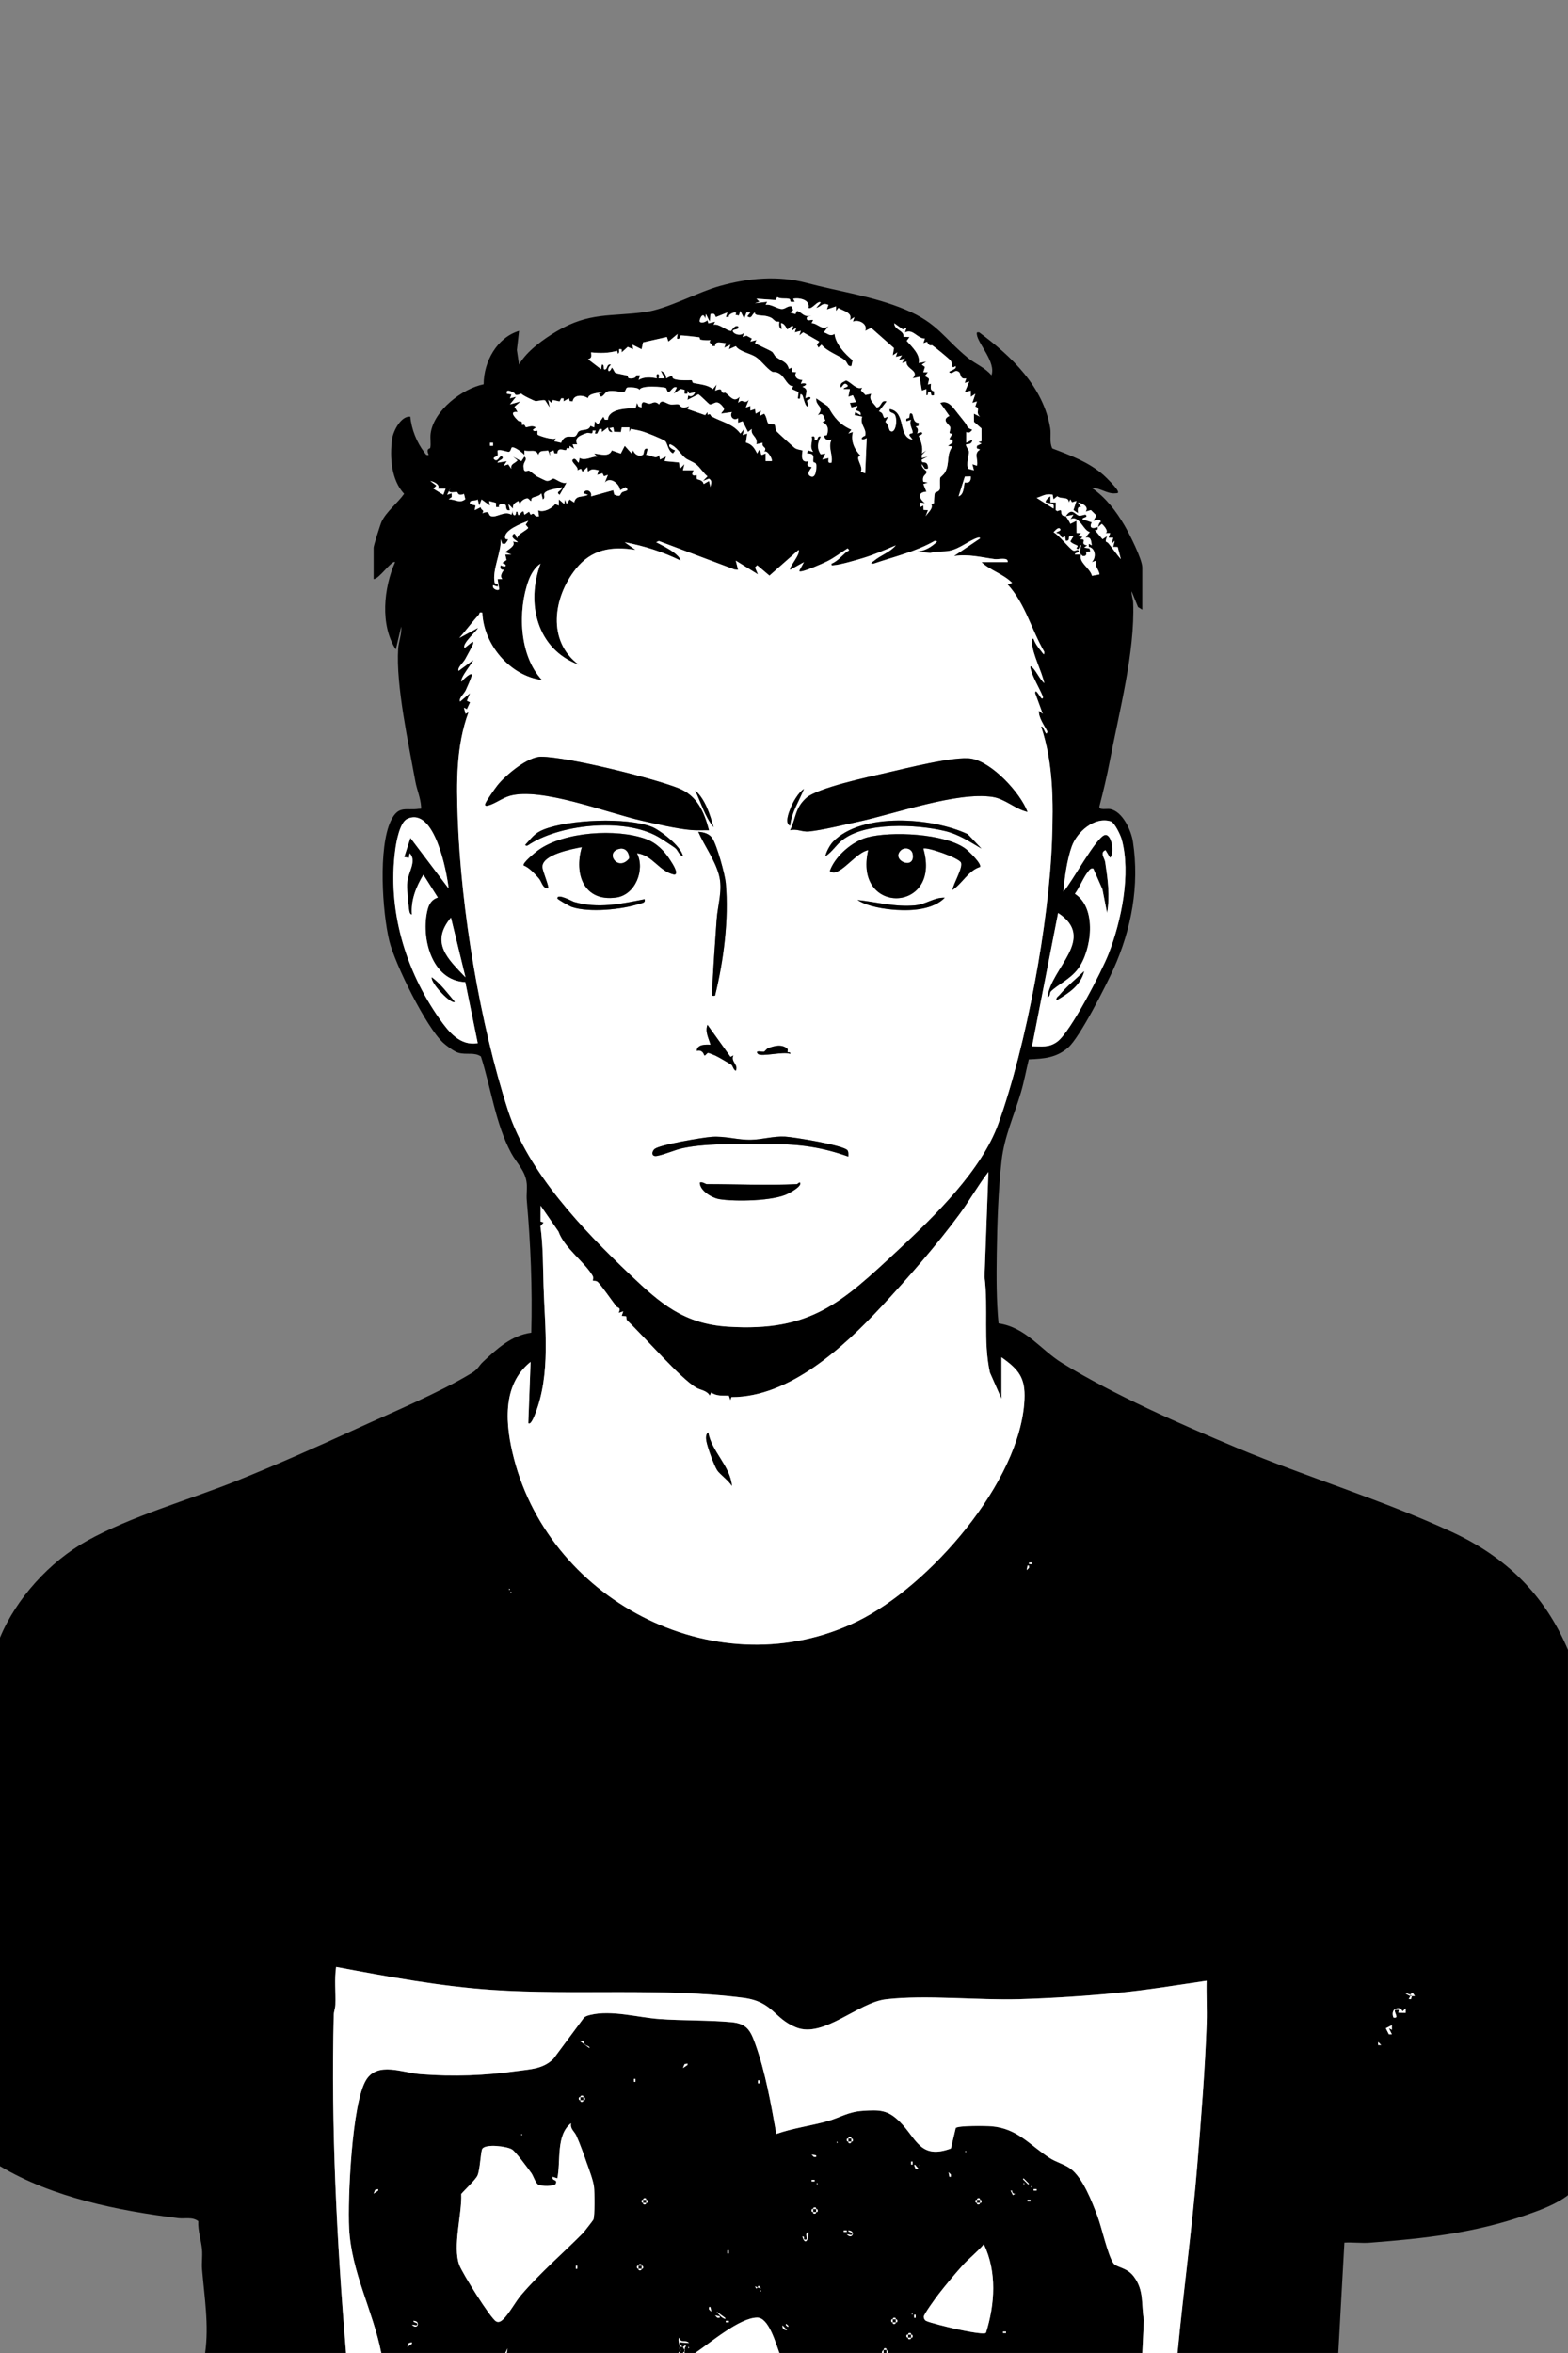 <?xml version="1.0" encoding="UTF-8"?>
<svg id="Layer_1" xmlns="http://www.w3.org/2000/svg" version="1.1" viewBox="0 0 1024 1536">
  <rect x="0" y="0" width="1024" height="1536" fill="#808080" stroke="none"/>
  <!-- Generator: Adobe Illustrator 29.7.1, SVG Export Plug-In . SVG Version: 2.1.1 Build 8)  -->
  <defs>
    <style>
      .st0 {
        fill: #fff;
      }
    </style>
  </defs>
  <path d="M0,1069c10.5-25.46,32.5-49.6,56.49-63.01,29.36-16.41,67.06-26.86,98.49-39.51,25.99-10.46,51.91-21.95,77.38-33.62,22.96-10.53,54.55-23.74,75.53-36.47,4.59-2.78,4.6-4.67,7.58-7.45,9.04-8.47,18.63-17.31,31.49-18.98.75-29-.39-57.68-2.94-86.47-.32-3.61.33-7.37-.03-10.97-.83-8.3-6.49-13.04-10.16-19.84-10.14-18.81-13.25-42.7-19.75-63-4.35-3.02-9.48-.9-14.8-2.45-2.71-.79-7.78-4.57-9.93-6.57-11.14-10.35-31.39-51.22-35.1-66.4-4.59-18.82-7.32-61.14,1.02-78.48,4.99-10.37,9.79-6.53,18.26-7.77,1.47-.21,1.61.59,1.48-1.5-.37-5.66-2.79-11.07-3.73-16.29-4.43-24.49-12.79-62.93-11.26-86.71.3-4.69,2.48-9.64,1.97-14.51l-3.48,14.99c-10.43-16.05-7.92-40.23-.51-56.99-1.92-1.75-10.75,11.44-14,10.99v-20.5c0-1.28,4.32-15,5.16-16.84,3.02-6.58,10.57-12.29,14.77-18.29-8.43-9-9.47-24.02-7.85-35.78.74-5.34,5.86-15.23,11.9-14.59.66,8.09,4.25,16.96,9.18,23.33.86,1.11,1,2.07,2.82,1.67-1.99-4.63.81-3.82,1-4.65.58-2.53-.2-6.38.27-9.58,2.19-14.89,20.49-29.02,34.6-31.9.04-14.78,8.69-30.5,23.13-34.86l-1.43,12.5,1.42,9.49c4.94-8.76,16.02-16.67,24.71-21.79,21.22-12.5,34.89-9.42,57.54-12.46,14.62-1.96,33.9-12.85,48.95-17.05,18.6-5.19,37.83-6.97,56.6-1.99,21.49,5.7,43.67,8.7,64.56,17.44,21.13,8.84,24.92,18.46,40.63,31.37,4.94,4.06,11.3,6.4,15.52,11.48,3.11-8.35-8.68-20.52-9.52-26.49-.22-1.56-.01-1.72,1.53-1.52,21.05,15.56,41.92,35.44,46.39,62.62.69,4.2-.72,8.99,1.34,13.15,11.7,4.44,23.73,8.88,33.29,17.22,2.08,1.82,8.63,8.4,9.46,10.54.66,1.71-.43,1.39-1.5,1.51-5.39.61-10.15-3.74-15.49-3.53,9.15,6.27,15.85,15.08,21.42,24.58,3.11,5.32,11.58,22.01,11.58,27.42v27.5l-2.78-1.72-4.21-10.28c-.18,2.56.94,4.92,1.03,7.45,1.23,32.35-9.2,71.42-15.33,103.75-1.87,9.82-4.23,19.61-6.73,29.29-.3,2.7,4.91,1.21,7.3,1.73,8.01,1.75,13.5,13.98,14.62,21.38,4.31,28.44-.92,56.92-12.73,83.06-4.85,10.75-21.97,44.67-29.69,51.31s-15.72,7.16-25.59,7.6c-1.75,7.18-3.08,14.55-5.17,21.63-4.39,14.83-10.84,28.78-12.61,44.39-2.16,19.04-2.87,41.57-3.15,60.85-.22,15.15-.27,30.37,1.16,45.42,18.04,2.69,27.4,17.22,41.57,25.93,33.95,20.87,76.87,39.72,113.79,55.21,45.93,19.27,96.1,34.37,140.87,55.13,35.21,16.32,60.41,40.85,75.64,76.86v356c-7.2,5.67-17.9,9.68-26.74,12.76-34.42,12.01-66.72,15.49-102.73,18.27-5.33.41-11.16-.38-16.54-.04l-4,72h-105c3.93-41.2,9.65-82.21,12.99-123.51,2.42-29.95,5.04-62.03,6.05-91.95.31-9.15-.3-18.39-.05-27.54-19.39,2.85-38.97,6.13-58.5,7.99-21.02,2.01-42.94,3.44-63.95,4.05-27.15.78-60.96-2.97-86.93.07-18.27,2.13-40.72,25.5-58.61,18.39-14.87-5.91-14.94-16.83-34.63-19.37-51.82-6.68-110.65-1.51-163.86-5.14-34.29-2.34-68.32-8.69-102-15-1.18,8.09-.2,16.4-.47,24.56-.08,2.37-1.02,4.55-1.08,6.92-1.81,73.67,1.97,147.28,8.04,220.54h-92c2.57-18.18-.47-36.41-1.99-54.51-.36-4.27.36-8.71-.03-12.97-.55-6.15-2.77-12.2-2.45-18.55-3.87-2.98-8.77-1.44-13.03-1.97-39.41-4.89-82.29-13.49-116.51-33.99v-345ZM515.76,195.31c-1.89-.97-5.87.24-8.21-1.36l-.98,1.96-12.57-.9,1.99,1.98-2.99,1,8-.98-1.01,1.98c3.69-.63,7.55,2.73,10.71,2.74,2.18.01,3.87-2.33,6.24-1.69l1.07,2.48-2,1.47,3.41,1.08,1.11-2.14c3.91,1.41,4.16,4.42,9.47,3.08l-3,.99c-.91,3.55,2.98,1.32,4.02,2l-1.02,1.97c4.35.19,6.47,4.95,11,2.02l-2.99,3.99c2.75.77,4.03,3,6.99,1,.66,6.52,6.75,13.09,11.8,17.18l-.8,3.84c-2.74.39-2.36-2.37-4.48-4.02-4.12-3.21-11.26-5.39-15.05-9.96l-1.96,1.97-1.03-2,1.53-1.99-10.51-6.02-2.49,2,.99-2.98-3.99.99.99-2.99-2.98,2,.99-2.99c-1.6-.85-3.32,2.4-3.98,1.98-.25-.16-1.52-3.97-4.01-3.99l.5,3.99c-2.62-1.03-1.37-4.76-1.61-4.9-.42-.26-1.76.13-2.53-.41-2.12-1.51-1.5-2.09-5.36-3.18-3.03-.86-8.57-.06-8.03-2.49-2.13,1.05-1.87,4.67-4.99,2.48l2-2.48h-2.48s-1.53,3.99-1.53,3.99l-2.49-4.99-1,3-2.24-.5c2.29-3.22-5.32-.51-4.28,1.46l-1.97.02,1-2.98-7.51,3c-.96-2.04-.8-2.37-3.49-1.99l-.5,5-2.5-5-.5,2.99c-1.39-5.48-4.19,1.17-3.5,2,1.06,1.27,3.9.14,4.98-.98l.62,2.08,4.41-1.09-1.02,1.98c3.61-.92,8.6,4.07,11.45,4.06.29,0,2.05-4.11,4.55-3.05,1.65,3-5.29,1.28-2.99,3.98,1.41,1.65,5.43,2.38,6.98.02l-.99,2.99,2.53-.85,3.48,1.87-1.01,1.98,4.01-.98-.98,1.93c.35.51,9.54,4.56,10.99,5.58,1.25.87,1.58,2.58,2.77,3.49,3.49,2.68,7.2,2.96,8.4,7.8l1.81-.82.18,2.85,2.84.17c-1.89,2.89,1,5.13,4,5l-1.03,2.47c3.59-.87,5.03.57,1.02,2.01,4.3,1.65,2.15,3.67,2,7.5,3.46-2.03,4.91.25.93,1.55l1.06,3.44c-1.98,2.36-3.49-6.48-4.01-6.99-2.72-2.67-.09,4-2.98,1.99l.5-4.05-4.48-1.99.99-1.94c-3.68.5-5.33-5.72-8.83-7.95-2.77-1.77-4.22-.97-4.87-1.34-3.68-2.12-7.1-7.33-10.83-9.72s-10.65-3.46-12.96-7l-4.52,2,1-2.98-4,1.98,1-2.98c-2.66.07-6.93-2.01-7.02,1.97l-1.92-.06c-.31-2.33-2.79-1.51-1.06-3.92-1.66.34-4.96.08-6.5-.26-.74-.16-.28-1.43-.97-1.57-.75-.15-11.26-1.32-11.88-1.21-1.02.18-.01,3-2.66,2.03l.51-2.98-6.01,4.99-1.01-3.01-15.56,3.53-.93,4.48-5.98-2.99.48,3.01-3.55-1.58-3.93,3.57-.03-1.96c-3.52-.68-.29,1.31-2.49,2.95l-.47-1.98c-5.79,1.57-11.11,1.63-17.01.99.16,2.54.63,3.71-2,4.5l8.5,6.5.51-3c2.45-.23.05,4.07,2.48,3.01,1.22-.54.75-3.71,3.51-3-3.38,3.05-1.44,6.7.5,1.99,1.11.65,1.46,2.83,2.47,3.43.51.3,6.69,1.44,7.37,1.66.83.27.55,1.59,1.32,1.81,1.35.39,4.92.14,4.85-1.93l2.5.03-.99,2.99c3.68-2.15,7.97-1.81,11.99-1-1.58-3.81,2.63-3.7,1,0h4s-2.51-4.98-2.51-4.98c2.42,1.08,3.35,2.26,3.52,4.99,6.21-3.23,2.62-.74,5.18.33,3.33,1.39,11.03.68,11.63.91.12.04.26,1.55.91,1.7,4.43,1.04,9.41,1.17,12.77,4.06l2.49-2.99-.99,3.99c5.22-2.19,3.32.26,5,1.39.47.32,1.41-.21,1.74.01,3.04,2.05,5.42,6.72,9.25,2.6l-.98,4c3.23-3.41,3.76,1.41,6.98-2l-1.98,5,2.98-1.01v3.02s3-1,3-1l.5,2.98,3.49-1.98-.99,3.51,2.98-1.5c1.53,1.64,1.88,5.09,2.47,6.02.92,1.47,3.66.53,4.39,1.13.49.41.33,3.11,1.46,4.56.49.63,11.07,10.31,11.74,10.74,1.84,1.18,4.8,1.36,4.98,1.55.35.37-2.39,8.77,3.98,6.99-2.1,4.37,1.41,3.28,2.01,4.02.21.26-4.32,4.46-.49,5.97,3.49,1.37,3.68-5.74,3.53-7.53-.16-1.96-1.76-1.27-1.97-2.1-.52-2.02,1.84-5.48-4.07-5.37l.52-2.01,3.48,1.01c-2.77-3.9.04-6.5-1-9.98,2.77-.99,1.72,1.71,2.03,1.95,2.4,1.79,1.21-3.12,3.97-1.94-2.17,3.91-2.72,7.7-.06,11.56l3.06-.57-2,3.98,3.99-1c.05,1.97-.8,3.57,2,3,1-5.22-2.46-10.25,0-14.99-2.97.31-4.01.41-4.98-2.53l1.97-.47c1.24-3.85.83-6.73-2.99-8.51l1.99-.95c-1.63-3.1-.95-5.25-4.99-3.56,4.9-5.75-1.55-5.58-1-10.99l7.71,5.27c3.74,7.15,7.81,11.95,15.28,15.23l-1.99,2.49,2.98-1c-1.64,5.62,1,11.55,5.01,15.5-4.43.73,2.14,6.94.13,10.4l2.86,1.1,1-23c-3.5,1.99-4.8-.1-.98-1.65.95-5.17-3.58-6.53-2.02-12.36l-4.98-1.02.5-1.99,3.48,2.01c.46-2.16-1.17-2.49-2.94-3.12l.95-2.87-3.97,1-1.03-2.99,3.99-.49-2-4.53-2.98,1.01,1-4.99h-4c-.59-1.29,4.24-1.14,1.99-3-2.11-1.75-2.83,1.79-3.98,1.99-.77-3.15,1.33-3.37,3.49-4.66,3.69,1.38,6.66,6.31,10.5,4.68l-.79,1.79,2.97,3.04,3.8-.84c-2,4.08,1.33,5.79,3.52,9,3.41-.26,2.44-5.21,6.49-3.99l-5,6.48c3.1,1.32,2.05,2.15,3.48,4.38l2.52-.86-1.84,3.33c1.65,1.1,2.61,5.42,2.85,5.65,3.38,3.16,5.43-5.94,3.49-10.01-.98-2.06-4.25-1-3.5-3.98,11.17,1.87,4.98,18.42,14.99,19.99l-1.97-2.53c-.77-1.82,2-1.34,2.03-2.01.09-2.01-2.68-5.57-1.07-8.44l-2.99.99c-.82-2.54,1.26-1.7,1.68-2.33.65-.96-.28-3.56,1.79-2.66,1.25.54.39,6.07,4.49,6.01l-.06,1.93-1.92.54c1.98,1.31,1.58,2.5,1.01,4.51,3.42-2.04,4.94.26.96,1.51,1.56,3.37,3.01,8.04,2.04,11.49l2.98-2-2.98,3.02v1.98s3.99-.99,3.99-.99l-4,2c-.45,3.56,3.22-.21,4.03,4.47.33,1.93-.5,1.65-2.02,1.52l-2-2.99c-.34,2.33,2.94,4.26,3.01,4.53.66,2.68-3.05,2-2.07,6.93l3.06.53-2.99.99,1.99,4.98c-6.04.39-4.82,4.47-1,7.52l-2.99-.5v3.01s1.98-1.02,1.98-1.02l.15,2.86,2.86.17-1.51,3.99c1.54-2.5,5.12-5.04,3.74-7.83l1.77-.76c-.19-.6.26-6.12.46-6.45.45-.77,2.52-.88,3.29-2.57.4-.89-.23-5.76.31-7.64.11-.39,2.39-1.96,3.32-3.82,2.93-5.92.56-11.04,4.61-16.44l-2.97-.48,2.99-2c.52-2.62-.58-1.51-2.03-2.49l2.02-3.49c-3.45.32-1-1.81-1.4-4.1-.26-1.53-6.41-4.76-.59-7.41l-6-8.51c5.67-2.2,8.73,3.61,12.01,7.53,1.95,2.32,2.76,3.51,4.63,5.88,1.23,1.56.44,2.83,4.34,4.08-1.2,1.44-2.13,2.58-3.97,1.5v7s3.99-1.99,3.99-1.99c-.15,3.59-3.79,2.8-4,3-.8.75,1.59,3.41,1.73,4.61.31,2.61-2.16,8.64-.25,11.41l3.52.97-.99-3.99,2.99.99c1.02-4.22-2.36-7.95,2-10.5-1.36-.97-2.54.09-1.99-2.48l2.99-1.52-2.01-1,2-.48-.04-8.36-4.88-4.29-.07-5.36,3.99,1.99c-3.41-2.9.78-5.48-3.09-6.58l1.08-3.4-2.99.99,1.98-5.99-2.98,1.99v-4s-4,.99-4,.99l2.99-6.99-2.99.99,1.01-2.99c-4.25.83-3.31-2.94-4.67-4.08-2.49-2.08-3.95.92-5.34.58-4.23-1.03,4.68-2.01,2.99-4.52-3.25,2.31-1.45-1.4-3.29-3.71-1.01-1.28-10.05-8.66-11.99-9.93-.28-.19-1.84,1.16-3.29-2.22l-2.42.87,1.01-2.99c-5.21-.04-7.51-6.6-13.01-4.02l.99-2.99-2.41,1.02-5.58-4.03c.06,4.5,6.6,4.67,6.08,8.86l3.91.15-1.87,2.49c3.47,3.98,9.07,8.92,7.87,14.49l5-.98-2.99,2,2.05,1.53-1.07,3.45h3.01s-2,2.5-2,2.5c3.86,2.05,2.63,1.49,2.01,5.51l2-.51c-.14,2.53-.76,4.37,2.02,4.99l-.03,2.5c-2.88.93-1.44-1.79-2.5-2-2.67-.54-.48,2.27-2.48,2l-.02-3.99-2.98,1-1.51-9-4.5,1c4.99-5.08-4.67-5.94-4.01-11l-2.99,1,2-2.98-4,.98,2-2.98-4,.98,1-2.98-2.99,1.99.82-4.79-14.89-13.15-3.93,1.94c2.03-4.35-4.37-7.82-8.01-6.01l.99-2.99-2.98,2c2.16-4.88-4.33-5.97-7.54-7.99l-1.46,1.99-.02-3.01-5.99,2.01,1-2.99c-4.35-1.79-4.43,1.21-8,1.98l2.99-3.5c-1.91-1.77-5.72,4.86-8,3.5,1.15-5.16-5.59-6.83-10.01-5.98l1.01,1.98-2.5.03c-.36-.1-.4-1.53-.74-1.71ZM434.81,253.21c-.91-.53-17.44-2.28-17.31,1.8.68-2.28-6.65-2.31-7.8-2.05s-1,2.6-2.3,2.97-7.17-1.46-10.46-.45c-2,.61-2.29,2.84-4.45,3.49l-1.49-1.96,2.49-1.02c-2.79.5-9.35.82-9.52,4-2.85-2.22-9.41-2.68-9.99,2.01l-1.89-.12-.58-1.9-3.49,2.03-.02-1.99-1.49-.03-1.11,2.08-4.32-.97-1.07,1.89-2.01-1.99.99,4.99-2.96-4.58c-.97-.7-5.29.61-6.54.37-.58-.11-8.45-3.73-9.11-4.85-4.64,2.11-3.67.08-4.75-.5-1.59-.86-5.48-2.91-4.63.57l3.02.52-1.02,2.48,3.99-.99-3.99,4.99,6.99-1.98-4.01,3.51,2.02,3.47c-6.05-.77-1.49,3.82.39,5.64,1.05,1.02,2.57-.94,2.56,2.85,2.11-1.03,2.02,1.38,2.48,1.38,1.78-.02,3.91-1.57,6.55.15l-1.99,1.48c.61,1.7,2.74.43,2.88.67.33.55-.18,2.09.28,2.61s10.06,3.84,11.84,2.24l-1.01,1.98,4.41,1.03c2.52-6.01,6.24-3.27,8.92-4.12,1.46-.46,1.6-2.58,2.73-3.35,2.35-1.6,6.29-.08,7.55-3.57l2.39,1.01.51-3.99,1.98,1.99,3.53-4.98.99,1.98h1.98c.22-7.06,12.45-7.63,18.06-7.4l.96-3.59.97,2.3,2.01.69c-.39-5.8,2.83-2.52,5.08-2.46,1.91.06,3.32-2.37,6.41.5,1.27-3.88,4.54-.65,7.05-.09,1.88.42,4.04-.33,5.79.06.51.11,1.66,3.79,6.67,1l-1.01,1.98,11.52,4,1.48-1.98.17,1.77c2.19-1.18,1.57.5,2.66,1.1,6.55,3.6,13.94,4.72,18.69,11.12l2.49-2.99-.99,3.99,2.98-.99-.87,5.85c4.17,1.26,5.47,3.56,7.39,7.15,2.66-5.7,1.78.87,3.03.98l2.46-.99v5.01s4,0,4,0c.88-.84-2.91-7.83-5.01-6,2.51-3.6-1.73-2.4-1-6l-3.98,1c1.11-5.15-4.02-5.52-3.02-10l-2.49,1.98-3.51-7-2.98,1.02v-3.02c-2.83,2.12-5.8-1.15-4.01-3.98l-7,.98c1.01-2.12,2.92-2.16,1.06-4.53-4.18-5.33-5.87-1.21-8.45-1.41-.5-.04-6.26-6.07-7.54-6.65l-7.06,3.6.47-2.85c2.04,1.32,3.67-.07,4.52-2.14l-3.89.89-1.1-1.9c.18,2.08.11,2.29-2.01,1.99l.07-2.51-2.62-.56-4.43,3.08,1.99-3.99c-2.55-1.42-4,3.16-5.51,2.97-.82-.1-1.14-2.45-1.68-2.77ZM396.98,279.01l-3.97,2.99v-1.99s-1.5,0-1.5,0l-1.53,2.99h-1.47s.5-1.98.5-1.98l-1.98.03c.27,3.33-2,.97-3.82,1.62-3.69,1.32-8.61,2.82-6.2,7.33h-3.02s1.01,3,1.01,3l-2.98-1.98-.17,1.75c-2.23-1.37-1.67,1.01-2.3,1.06-1.71.13-5.33-2.1-5.56,2.16l-1.94-.05-.52-1.95-2.51,1.03.49,2.97-1.56-3.96c-3.2.81-5.18-.67-6.44,2.99-1.42-4.48-5.18-1.77-8.99-3.02v3.01c-1.46-1.69-5.88-5.08-7.95-5.07-.87,0-.8,2.63-2.11,2.96-1.16.29-5.4-1.76-7.45-.89-.09,1.06.25,2.27.01,3.28-.16.67-3.96,1.18-2.01,2.71,2.41,1.89,3.36-3.61,4.99-1.99,1.79,1.78-3.31,2.58-2.99,3.99l5.99-.98-2,2.98,2.91-.92,2.08,2.92c-.75-3.45,2.19-3.33,4.01-5.5l-2.99-2.49,5.5,2.98,1.99-2.98c2.46,1.97-.73,3.18-.6,6.48.19,4.93,2.33,2.21,3.81,2.77.32.12,4.58,3.51,5.02,3.73,1.06.53,5.54,2.74,6.05,2.84,2.31.45,3.52-1.5,4.72-1.46,1.28.05,5.7,3.84,8.51,2.65l-4.49,7.97c-3.33-2.17,1.57-2.31,1.5-4.97-2.96,1-10.03,1.44-11.51,4.03-.62,1.1.84,2.99-1,3.96l-.99-3.99c-1.4,2.11-4.15,1.95-5.84,2.97-.93.56-.59,1.96-.68,2.01-.64.36-1.5-1.59-2.47-1.67-1.7-.13-5.72,2.2-4.53,4.67l-1.48-2.99c-2.27,1.28-3.78,2.03-3.52,4.99l-2.99-2.99.99,3.99c-3.21.74-2-2.8-2.92-3.48-.82-.61-5.13-.99-4.09,1.47l-1.98.02-.14-2.81-4.45-1.12.58,2.92-5.5-3.97-1.51,3.98-1-4c-1.81,1.5-5.76-.27-4.99,2.99l3.59.96-.58,3.04,3.96-1.95c.17,2.36,2.83,1.56,1.03,3.95,5.53-2.14,3.43,1.04,5.65,1.87,3.5,1.31,9-3.83,13.35-.87l.99-2.99c-.87,3.27,2.09,5.01,2.02,1h.98c.49,5.65,2.32-1.45,4,.01l.49,1.99,3.04-2.02,1.07,2.03c3.25-2.3,1.56,1.88,5.41.97l-.52-3.9c3.52,1.7,9.09-1.34,11.12-4.1l2.39,1,.02-4,3.49,2.99.51-2.99,1,2.99,2.01-2.99,2.97,1.98c1.18-5.09,5.17-3.03,9.01-5l-2.99-1c1.36-3.48,5.95-1.56,5.01,2.02l14.47-4.01.69,2.85c4.72,2.06,3.51-.37,5.15-1.52,1.41-.99,5.47-.68,2.18-3.31l-3.49,1.98c-.48-4.33-6.62-9.15-10-5l1.98-5-2.55.91-.99-1.98-3.45,1.06,1-2.99c-3.19-.57-4.41-1.41-7,.99l-.5-3-3.03,3.02-1.06-2.04-2.41,1.04c1.37-2.04-4.58-5.51-3-7.01,1.94-1.83,2.89,1.8,3.99,1.99l.52-3.01c3.8,1.95,7.55-.91,11.48-1l-1.99-1.98c4.24.45,9.78,2.52,11.56-2l5.85,2.07,2.6-5.07,4.49,4.99.99-2c.88,2.55,3.79,4.38,6.36,2.85,1.07-.64-.04-4.8,3.14-3.85l-1,3.98c3.35-.29,6.3,3.41,8.51.01l.51,2.99,3.99-1.99-1.01,2.98,9.42.9.6,4.1,2.99-2.99-1,3.99h7s-.97,2.47-.97,2.47c.56,1.72,2.72.49,2.86.72.32.54-.2,1.98.34,2.6.32.37,3.78.4,4.3,3.23l3.48-2.01,1,4c.16-2.41,1.47-3.97-.99-5.54l-3.99,1.53,2.99-3.02c-2.78-2.22-4.66-5.68-7.53-7.95-2.31-1.83-5.25-2.61-7-4.04-2.97-2.44-5.53-7.39-9.98-8.98-1.87,1.62,2.44,3.79,3.48,4.01l-1.46,1.97c-3.37-1.36-3.64-7.04-5.18-8.07-2.4-1.61-12.21-5.54-15.33-6.42-2.26-.64-4.71-1.03-7.01-1.49l-.99,1.99v-3.01s-5,0-5,0l-.55,3.08-4.4-.18-.57-2.89-2.49.5,1.99,2.5c-2.08.43-2.69-1.1-3.02-2.98ZM321.99,289.01h-1.99v1.99h1.99v-1.99ZM634,311.01l-3.88.11-4.1,12.88c3.89-1.09,3.31-7.85,4.05-8.95.19-.28,4.19,1.31,3.94-4.04ZM286,318.99c1.74-2.49-2.79-4.68-5-4.98l3.99,3-1.99,1.98,6.51,4,1.49-3.98h-5.01ZM294.01,319.01l-2,3.99,2.98-1,.03,2.51-2.02,1.48c4.32-.19,7.15,2.97,10.85-.12l-.84-3.43c-4.17,1.69-3.92-1.07-4.51-1.22-1.02-.27-7.22,1.5-4.5-2.21ZM717,344c.55-1.08.48-2.66,1.98-3.5-1.52-2.45-2.79-.66-4.98-.51l2.01-3.47-3.59-3.55-3.42,1.02c2.32-3.32-2.28-5.4-5-5.98l1.99,2.97c-2.71-.37-2.11,1.77-2,4.01l-2.98-2.02,1.98-5.97-2.94.92-1.05-1.92-1,1.99c-.18-4.19-4.7-1.81-7.57-4.04l-2.44,2.04-.56-3.06c-4.89-.9-6.61,1.03-10.45,2.08l10.99,6.99c1.01-4.09-2.3-3.1-4.99-4.01-.87-.89,2.05-3.65,2.99-3.98l.02,4h3.52s-.07,5-.07,5l1.06.66c3.75-1.71,1.81.46,3.02,2.3.74,1.13,2.33.88,2.47,1.03.68.8,2.54,3.8,3.02,4.98l3.98-1.98.08,7.94,2.92.06-1.99,1.98,3.01.51-1.52,1.51c5.19-.24-1.01,3.27,4.5,4.01l-1.99,1.48,3.51.53.49,1.97-2.89.09c.73,1.93.22,3.19-2.11,2.91l-2-2,.99-4.99c-1.45-.49-.76,3.92-3,1.98-.4-.34,1.6-1.32.3-1.94-1.52-.73-3.05-1.1-4.33-2.57l2.04-3.47c-5.15-1.34-1,3.45-5,2.99l-.49-2.98c-2.85,2.16-2.12.13-3.65-1.38-.65-.64-1.77-.58-1.86-.66-1.09-.93,4.08-1.1,1.99-2.98-1.02-.92-3.3,1.72-3.98,2.5,3.38,1.53,10.64,11.1,12.94,11.96,1.11.42,2.7-.77,3.03-.46,2.16,1.98-2.55,1.66-1.99,2.99h4c-1.87,5.22,5.76,8.65,7.14,13.92l4.85-.91c-.32-3.49-3.65-5.28-2.01-8.99l-2.99.99c3.11-3.07,2.4-9.13-1.99-10.01v-1.99s1.98,1.02,1.98,1.02c-.39-2.8-.45-5.87-4-5.02,3.78-6.04,3.53-1.7-.02-5.46-2.72-2.88-5.54-9.04-9.97-6.54l2-2.98-5,.99c3.89-5.75,5.55-1.56,8.5-.39,1.06.42,4.13-.94,4.49-.6,2.16,1.98-2.55,1.65-1.99,2.99l6,2.02c-2.01,3.78.54,4.34,3.99,2.99-.34.67.7,2.39-1.99,2.02l5.01,5.98,2.97-1.99c-1.71,4.92-.52,2.94.97,4.76,2.73,3.37,5.2,6.97,8.03,10.24l-2.07-7.93-2.93-.08,1-3.99-1.98,1.99,1-3.99h-3.02s1.02-3,1.02-3h-3.02c2.62-1.12-2.11-5.97-2.48-5.99-.16,0-1.59,1.63-2.5,1.99ZM345,340.01c-4.1,1.56-16.5,6.2-15.03,11.38.49,1.73,3.74-1.3.01,3.59h-1.98s-1-2.98-1-2.98c.49,8.54-5.71,20.03-3.97,28.38.2.98,2.91-.03,1.95,2.62l-2.98-1c-.91,2.63,3.79,4.06,4,2.49l-1.01-6.49h3.01c-2.18-2.48,1.1-5.67.96-5.97-.09-.19-3.09.35-1.96-3.04,3.29,1.89,4.93-.19.98-1.5l2.8-1.93-.79-3.56h4.01s-4-1.5-4-1.5c1.87-2,7.02-4.07,4.99-6.99l3.01.47c.69-.6-4.99-2.66-2.99-4.99,1.83-2.14,2.06,3.07,2.98,1.99-.61-1.96,6.94-5.28,6.95-6.48l-1.65-2.01,1.71-2.49ZM641,367h17c.79-3.58-5.93-1.67-8.48-2.02-9.02-1.24-17.15-3.45-26.52-1.99l16.99-11.49c.16-.75-.96-.64-1.48-.48-5.72,1.79-11.56,7.16-18.47,8.53-4.15.82-8.46.11-12.56,1.44l-8.48-.98c5.04-.33,9.5-3.05,12.99-6.52l-1.48-.48c-12.46,7.18-26.58,10.35-40.04,14.97-3.05.15-.7-1.08.19-1.82,4.58-3.84,10.64-5.68,14.33-10.16-7.02,2.99-13.89,6.01-21.24,8.25-4.59,1.4-14.95,4.45-19.27,4.75-1.12.08-1.74.32-1.48-1,3.74-1.58,6.71-4.98,9.71-7.73.68-.62,2.94-.64.79-2.28-4.49,2.85-8.68,6.16-13.48,8.52-3.41,1.68-13.2,5.9-16.52,6.48-.72.13-1.72.19-1.5-.5l2.99-5.5-8.99,4.99c-1.23-1.35,7.03-10.23,5.5-12.99l-19.02,16.79-8-6.79-1.43,1.42,1.94,4.56-14.5-8.99,1.5,5.99-2.29-.19-49.43-18.6-1.77.79c3.54,1.81,8.31,4.24,11.42,6.57,1.46,1.09,4.39,3.53,4.56,5.44-11.55-5.72-23.83-9.6-36.49-12l6.99,4.98c-15.73-2.48-28.68-.43-39,12.51-14.68,18.41-18.91,47.04,2,62.49-27.37-10.11-34.62-40.13-25.01-65.99-3.58,2.27-6.26,6.83-7.72,10.77-7.28,19.73-6.28,49.26,8.73,65.22-20.75-2.65-38.19-23.05-39.01-43.99-2.34-.64-1.69.62-2.28,1.28-4.39,4.91-8.41,10.23-12.71,15.22l11.99-6.5c.83.73-10.95,10.52-8.5,12.99l5.01-3.99c.74-.16.67,1.02.48,1.48-.8,1.92-3.95,7.65-5.17,9.84-1.42,2.58-5.18,5.52-4.33,7.67l9.5-6.98c.59.57-9.11,11.93-7.5,13.99.53-1.12,7.78-7.8,6.49-3.51-.58,1.93-2.85,7.22-3.81,9.2-1.17,2.42-4.73,5.24-3.68,7.32l6.51-5.49-2.06,4.99,2.06.98-2.07,4.5-1.93-.98,1.02,3.99,1.96-1c-8.18,22.08-7.9,46.1-7.03,69.55,2.19,59.45,14.48,133.66,32.78,190.22,13.12,40.57,49.04,78.11,79.74,107.26,19.88,18.88,35.1,32.17,63.98,34.02,54.03,3.45,74.26-15.73,111.07-50.02,23.73-22.1,54.49-51.9,65.49-82.51,18.3-50.93,33.08-131.03,35.03-184.97.9-24.88.88-50.29-7.06-74.03,1.17-2.02,3.25,7.74,4,3.01-2.09-4.1-5.89-9.16-5.49-13.51l2.49,1.99-4.97-13.52c.15-4.01,3.8,4,4.49,3.52.74.16.67-1.02.48-1.48-2.23-5.36-6.71-12.61-7.97-18.04-.48-2.06.36-1.73,1.5-.49,2.81,3.06,4.46,7.27,7.48,10.02-1.65-7.87-7.66-18.72-8.03-26.47-.05-1.09-.54-2.79,1.03-2.52,1,3.11,3.14,5.87,5.18,8.32.74.89,1.97,3.23,1.82.19-8.44-14.48-12.4-31.42-23.98-44.03l2.99-.98c-5.81-5.88-14.42-8.19-20-13.5ZM292.99,580c-1.22-10.87-9.17-53.58-26.98-45.48-4.99,2.27-7.22,15.14-7.89,20.1-5.27,39.19,6.53,78.8,29.07,110.69,5.92,8.37,13.33,17.62,24.81,15.68l-8.13-39.86c-22.11-.85-29.23-29.39-24.62-47.38.97-3.76,2.8-6.63,6.67-7.86l-9.42-14.87c-4.73,7.77-8.3,16.72-7.51,25.97-1.46.18-1.79-2.61-1.9-3.58-.57-4.99-1.58-13.19-1.09-17.93.61-5.94,6.39-13.8,1.5-18.48l-.5,3-3.01-.52,4.03-12.49,24.97,33ZM674,682.99c6.5.04,10.99,1.03,16.49-3,8.61-6.31,29.15-46.15,33.53-57.47,8.25-21.33,14.68-52.13,8.52-74.57-.74-2.71-4.6-10.97-7.23-11.77-10.65-3.25-21.98,6.94-25.35,16.28-3.08,8.55-4.77,20.47-5.47,29.53,5.08-5.28,21.51-35.93,27.14-36.92,4.43-.78,6.4,11.83,3.35,14.92l-3-5c-3.94,1.61-.63,5.06-.23,7.75,1.68,11.3,3.22,21.82,1.23,33.25l-3.04-15.45-5.96-13.55c-1.81-.36-2.48.89-3.42,2.06-3.06,3.77-5.51,10.29-8.59,14.42,14.66,9.26,10.95,36.99,2.02,49.02-5.09,6.86-13.49,10.44-17.72,14.78-.87.89-.17,3.47-2.27,3.72,2.45-19.38,32.32-38.32,7-55l-17.01,86.99ZM303.99,638l-9.49-38.98c-13.65,16.38-2.09,26.86,9.49,38.98ZM654,886v27l-7.51-16.99c-4.55-20.58-.94-41.78-3.55-62.54l2.56-68.47c-6.73,8.72-12.12,18.39-18.68,27.33-14.53,19.8-34.47,42.64-51.3,60.7-24.49,26.27-59.98,59.1-97.87,58.96l-.66,2.01-1.04-2.93c-3.93-.08-8.1.37-11.49-2.07l-.95,2c-2.04-3.42-6.06-3.56-8.72-5.1-10.24-5.9-33.7-33.02-45.11-43.85-.93-.89-.44-2.46-.88-2.84l-2.8-.22,1-2.99-2.99.99c1.75-3.81-.54-2.93-1.63-4.35-3.07-4.02-9.4-13.13-11.89-15.68-1.13-1.15-2.78-.67-3.37-1.09-.13-.09.71-1.7-.18-3.2-5.62-9.35-18.41-18.03-22.23-28.76l-11.69-16.91-.03,10.35,2.01.66-2.08,2.43c1.78,12.82,1.64,26.09,2.04,39.1.85,27.42,4.78,57.29-5.47,83.45-.34.86-2.81,7.67-4.49,6l1.5-39.99c-19.18,15.29-16.39,41.78-10.88,63.08,24.5,94.73,134.44,150.12,224.25,106.29,46.82-22.85,106.67-90.99,109.17-144.83.66-14.26-3.86-19.65-15.05-27.55ZM673.99,1020.01h-1.99v.98h1.99v-.98ZM671.01,1022.01l-.52,2.97,1.5-1.5v-1.48h-.98ZM332.5,1037v1c.65-.33.65-.67,0-1ZM333.5,1039v1c.65-.33.65-.67,0-1ZM921,1303l-1.01,1.99,1.5.02.5-2.01h2s-1-1.53-1-1.53c-.93-1-1.84.54-2,.53-1.06-.05-2.21-1.11-2.98-.51l2.98,1.51ZM914.85,1311.24c-4.23-1.3-6.38,1.98-4.84,5.76,4.17.86.08-3.5,1-5l2.51.02-.31,1.82,4.78.14v-2.98s-2.01,1.99-2.01,1.99l-1.14-1.76ZM908.99,1325.01v-3.01s-3.98,2.02-3.98,2.02l2.02,3.95,1.97.02-1.99-4,1.98,1.02ZM902,1334.99l-1.99-1.99v1.99s1.99,0,1.99,0Z"/>
  <path d="M922,1303c-.33-.08-.87.13-1,0s.08-.67,0-1l1,1Z"/>
  <path d="M249,1536c-5.45-27.71-19.56-52.65-21.01-81.43-.97-19.22,1.76-81.96,11.17-96.91,7.57-12.02,23.73-4.6,35.34-3.68,22.04,1.75,42.48.85,62.98-2.01,8.94-1.25,17.24-1.35,23.96-8.05l20.02-26.96c1.26-1,2.76-1.35,4.28-1.72,13.54-3.27,30.98,1.73,44.76,2.73,15.22,1.11,31.84.67,46.97,2.03,10.26.92,12.59,5.36,15.78,14.22,6.63,18.4,10.31,39.53,13.75,58.77,10.75-3.77,22.29-5.26,33.22-8.28,8.39-2.32,13.3-6.1,23.23-6.78,11.03-.75,16.3-.66,24.08,7.02,11.07,10.93,13.24,25.03,33.48,17.54l3.15-13.37c1.6-1.66,19.79-1.42,23.32-1.12,17.13,1.43,24.89,12.24,38.19,20.81,3.96,2.55,9.5,4.04,13.26,6.74,8.24,5.91,14.27,21.79,17.81,31.19,2.81,7.46,6.68,25.33,10.37,30.63,2.04,2.94,8.71,2.56,13.32,8.68,6.88,9.15,4.76,17.95,6.59,28.49l-1.02,21.44h-166c.07-1.09-.3-1.37-1-2-.11-.1.01-.87-.5-1-1.52-.38-1.31.83-1.5,1-.72.63-1.07.92-1,2h-67c-2.37-6.32-6.95-23.1-14.49-23.11-11.43-.02-31.07,16.8-40.51,23.11h-7v-1c.68-.44,0-.92,0-1,.09-.87.28-1.9.98-2.51-.6-1.02-1.42.55-1.98.51-.45-.03-2.86-1.65-1.99-3l5.97.51c-2.33-2.59-5.3.58-6.48-3.52-.99,1.64.35,4.45.5,6.01.01.15-.36.17,0,2,.06.32-.05.67,0,1-.33.33-.7.64-1,1h-112l.5-3.01-1.5,3.01h-81ZM380.98,1332.01l-1.98.49,5.99,4.49c.04-1.47-1.88-1.32-3.07-2.46-.76-.72-.77-2.36-.94-2.52ZM448.99,1347.01l-2,.48-.99,2.5,2.98-2.01v-.97ZM414.99,1358.99v-1.99h-.98v1.99h.98ZM495.99,1359.99v-1.99h-.98v1.99h.98ZM379,1369s-.91-.15-.99.51c-.22,1.71.83,1.33.99,1.49.05.05-.15.91.51.99,1.71.22,1.33-.83,1.49-.99.05-.05.91.15.99-.51.22-1.71-.83-1.33-.99-1.49-.05-.05.15-.91-.51-.99-1.71-.22-1.33.83-1.49.99ZM383.44,1412.66c-2-5.86-4.53-12.96-7.04-18.56-1.2-2.67-4.21-4.4-3.41-8.1-10.02,7.52-6.64,24.72-9,36l-2.98-1c-.79,3.04,3.28,1.26,1.98,4.49-.78,1.94-9.91,1.76-11.56.58-1.88-1.34-3.04-5.6-4.44-7.56-2.13-2.96-10.27-14-12.6-15.4-3.53-2.13-16.98-3.73-19.35-.5-1.16,1.58-1.44,13.86-3.26,17.66-1.34,2.8-8.34,9.26-10.54,11.9.53,13.28-5.79,34.1-1.29,46.37,1.9,5.17,20.29,34.76,24.06,36.83,1.75.96,3.26-.13,4.52-1.29,3.91-3.62,8.01-11.48,11.97-16.1,12.47-14.57,27.11-27.04,40.22-40.28.66-.66,6.55-8.23,6.78-8.73,1.03-2.25.85-18.12.44-21.4-.57-4.56-3.31-11.51-4.48-14.92ZM340.5,1393v1c.65-.33.65-.67,0-1ZM554,1396s-.91-.15-.99.51c-.22,1.71.83,1.33.99,1.49.05.05-.15.91.51.99,1.71.22,1.33-.83,1.49-.99.05-.05.91.15.99-.51.22-1.71-.83-1.33-.99-1.49-.05-.05.15-.91-.51-.99-1.71-.22-1.33.83-1.49.99ZM546.5,1398v1c.65-.33.65-.67,0-1ZM630.5,1404v1c.65-.33.65-.67,0-1ZM532.99,1407.01l-2.97-.52,1.5,1.5h1.48v-.98ZM595.99,1412.99v-1.99h-.98v1.99h.98ZM600,1415.99l-2.51-2.97-.47.47.99,2.51h1.99ZM600.5,1413v1c.65-.33.65-.67,0-1ZM620.99,1420.99v-1.48s-1.5-1.5-1.5-1.5l.52,2.97h.98ZM668.49,1422.02l-.47.47,3.49,3.49.47-.47-3.49-3.49ZM531.99,1423.01h-1.99v.98h1.99v-.98ZM533.5,1425v1c.65-.33.65-.67,0-1ZM668.5,1425v1c.65-.33.65-.67,0-1ZM673.5,1427v1c.65-.33.65-.67,0-1ZM246.99,1429.01l-2,.48-.99,2.5,2.98-2.01v-.97ZM676.99,1429.01h-1.99v.98h1.99v-.98ZM661.45,1431.55c-.41-.41-.59-.96-.46-1.54h-.97s1.51,2.98,1.51,2.98l1.47-.97c-.58.12-1.13-.05-1.54-.46ZM420,1436s-.91-.15-.99.51c-.22,1.71.83,1.33.99,1.49.05.05-.15.91.51.99,1.71.22,1.33-.83,1.49-.99.05-.05.91.15.99-.51.22-1.71-.83-1.33-.99-1.49-.05-.05.15-.91-.51-.99-1.71-.22-1.33.83-1.49.99ZM638,1436s-.91-.15-.99.51c-.22,1.71.83,1.33.99,1.49.05.05-.15.91.51.99,1.71.22,1.33-.83,1.49-.99.05-.05.91.15.99-.51.22-1.71-.83-1.33-.99-1.49-.05-.05.15-.91-.51-.99-1.71-.22-1.33.83-1.49.99ZM672.99,1436.01h-1.99v.98h1.99v-.98ZM531,1442s-.91-.15-.99.51c-.22,1.71.83,1.33.99,1.49.05.05-.15.91.51.99,1.71.22,1.33-.83,1.49-.99.05-.05.91.15.99-.51.22-1.71-.83-1.33-.99-1.49-.05-.05.15-.91-.51-.99-1.71-.22-1.33.83-1.49.99ZM552.99,1456.01h-1.99v.98h1.99v-.98ZM555.99,1459l-2.97-.51c3.54,3.99,6.12-2.45.99-2.48-.35,1.48,4.13.91,1.99,2.99ZM524.01,1460.01c2.04,6.75,4.34.88,3.98-3-3.3.83.69,5.74-2.48,5-1.18-.27.36-2.36-1.5-2ZM643.88,1522.87c5.86-18.73,7.25-39.82-1.38-57.87-4.22,5.07-9.59,9.08-14.02,13.98-4.76,5.28-11.1,12.9-15.47,18.53-1.69,2.18-9.79,13.27-9.76,14.83.02.96.55,2.18,1.48,2.66,2.35,1.22,14.4,4.13,17.83,4.92s19.65,4.39,21.31,2.94ZM475.99,1470.99v-1.99h-.98v1.99h.98ZM417,1479s-.91-.15-.99.51c-.22,1.71.83,1.33.99,1.49.05.05-.15.91.51.99,1.71.22,1.33-.83,1.49-.99.05-.05.91.15.99-.51.22-1.71-.83-1.33-.99-1.49-.05-.05.15-.91-.51-.99-1.71-.22-1.33.83-1.49.99ZM376.99,1480.99v-1.99h-.98v1.99h.98ZM496.99,1493.99l-3.98-1.48.98,1.48,1.5-2,1.5,2ZM496.5,1495v1c.65-.33.65-.67,0-1ZM463.01,1506.01v1.48s1.5,1.5,1.5,1.5l-.52-2.97h-.98ZM471.36,1512.63c.16.13,3.19,2.06,2.15.37l-5.5-3.99c.58.99,2.53,2.94,3.36,3.62ZM595.5,1510v1c.65-.33.65-.67,0-1ZM469.99,1512.01l-2.97-.52,1.5,1.5h1.48v-.98ZM597.99,1512.99v-1.99h-.98v1.99h.98ZM583,1514s-.91-.15-.99.51c-.22,1.71.83,1.33.99,1.49.05.05-.15.91.51.99,1.71.22,1.33-.83,1.49-.99.05-.05.91.15.99-.51.22-1.71-.83-1.33-.99-1.49-.05-.05.15-.91-.51-.99-1.71-.22-1.33.83-1.49.99ZM271.99,1518l-2.97-.51c3.54,3.99,6.12-2.45.99-2.48-.35,1.48,4.13.91,1.99,2.99ZM475.99,1515.01h-1.99v.98h1.99v-.98ZM513.49,1517.02c-.99.7.54,1.37,1.02,1.96.99-.66-.47-1.32-1.02-1.96ZM514,1520.99l-2.99-2.99c-.33,1.89,1.17,3.33,2.99,2.99ZM656.99,1522.01h-1.99v.98h1.99v-.98ZM593,1524s-.91-.15-.99.51c-.22,1.71.83,1.33.99,1.49.05.05-.15.91.51.99,1.71.22,1.33-.83,1.49-.99.05-.05.91.15.99-.51.22-1.71-.83-1.33-.99-1.49-.05-.05.15-.91-.51-.99-1.71-.22-1.33.83-1.49.99ZM268.99,1529.01l-2,.48-.99,2.5,2.98-2.01v-.97ZM449.5,1532v1c.65-.33.65-.67,0-1Z"/>
  <rect x="638" y="1436" width="2" height="2"/>
  <rect x="577" y="1534" width="2" height="2"/>
  <rect x="554" y="1396" width="2" height="2"/>
  <rect x="583" y="1514" width="2" height="2"/>
  <rect x="593" y="1524" width="2" height="2"/>
  <rect x="417" y="1479" width="2" height="2"/>
  <path d="M446,1532c.09.06.97,1.89,1,2,.07.27,0,.67,0,1,0,.11-.84.6-1,1h-2v-1c1.16-1.17,0-.43,0-1,0-.42-.09-1.93,0-2,.08-.06,1.87-.09,2,0Z"/>
  <rect x="379" y="1369" width="2" height="2"/>
  <rect x="531" y="1442" width="2" height="2"/>
  <rect x="420" y="1436" width="2" height="2"/>
  <path class="st0" d="M226,1536c-6.07-73.26-9.85-146.87-8.04-220.54.06-2.36,1-4.55,1.08-6.92.27-8.15-.71-16.47.47-24.56,33.67,6.31,67.71,12.66,102,15,53.21,3.63,112.04-1.54,163.86,5.14,19.69,2.54,19.76,13.46,34.63,19.37,17.88,7.11,40.34-16.26,58.61-18.39,25.98-3.03,59.78.72,86.93-.07,21.01-.61,42.93-2.04,63.95-4.05,19.53-1.87,39.11-5.15,58.5-7.99-.25,9.15.36,18.39.05,27.54-1.01,29.92-3.63,62-6.05,91.95-3.34,41.3-9.06,82.31-12.99,123.51h-23l1.02-21.44c-1.83-10.54.29-19.35-6.59-28.49-4.6-6.12-11.27-5.75-13.32-8.68-3.69-5.3-7.56-23.17-10.37-30.63-3.54-9.4-9.57-25.28-17.81-31.19-3.76-2.69-9.3-4.19-13.26-6.74-13.3-8.56-21.06-19.38-38.19-20.81-3.53-.29-21.73-.54-23.32,1.12l-3.15,13.37c-20.23,7.5-22.4-6.6-33.48-17.54-7.77-7.68-13.04-7.76-24.08-7.02-9.93.67-14.83,4.46-23.23,6.78-10.93,3.02-22.47,4.51-33.22,8.28-3.44-19.24-7.12-40.37-13.75-58.77-3.19-8.86-5.52-13.29-15.78-14.22-15.13-1.36-31.74-.93-46.97-2.03-13.78-1-31.23-6-44.76-2.73-1.52.37-3.02.72-4.28,1.72l-20.02,26.96c-6.73,6.7-15.02,6.8-23.96,8.05-20.5,2.86-40.94,3.75-62.98,2.01-11.61-.92-27.77-8.34-35.34,3.68-9.41,14.95-12.14,77.69-11.17,96.91,1.45,28.77,15.55,53.71,21.01,81.43h-23Z"/>
  <path class="st0" d="M509,1536h-55c9.44-6.31,29.07-23.12,40.51-23.11,7.54.01,12.12,16.79,14.49,23.11Z"/>
  <path class="st0" d="M580,1536h-1v-2c.7.63,1.07.91,1,2Z"/>
  <path class="st0" d="M577,1536h-1c-.07-1.08.28-1.37,1-2v2Z"/>
  <path class="st0" d="M579,1534h-2c.19-.16-.02-1.37,1.5-1,.52.13.39.9.5,1Z"/>
  <polygon class="st0" points="331 1536 330 1536 331.5 1532.99 331 1536"/>
  <path class="st0" d="M447,1536h-1c.16-.4,1-.89,1-1v1Z"/>
  <path class="st0" d="M444,1532c-.15-1.56-1.49-4.37-.5-6.01,1.18,4.1,4.15.93,6.48,3.52l-5.97-.51c-.87,1.35,1.54,2.96,1.99,3-.13-.09-1.92-.06-2,0Z"/>
  <path class="st0" d="M447,1534c-.03-.11-.91-1.94-1-2,.56.04,1.38-1.53,1.98-.51-.69.61-.89,1.64-.98,2.51Z"/>
  <path class="st0" d="M444,1534c-.36-1.83.01-1.85,0-2-.09.07,0,1.58,0,2Z"/>
  <path class="st0" d="M444,1536h-1c.3-.36.67-.67,1-1v1Z"/>
  <path class="st0" d="M447,1535c0-.33.07-.73,0-1,0,.08.68.56,0,1Z"/>
  <path class="st0" d="M444,1535c-.05-.33.06-.68,0-1,0,.57,1.16-.17,0,1Z"/>
  <path class="st0" d="M450,1536h-1,1Z"/>
  <path class="st0" d="M641,367c5.57,5.32,14.18,7.63,20,13.5l-2.99.98c11.58,12.61,15.54,29.55,23.98,44.03.16,3.04-1.08.7-1.82-.19-2.04-2.46-4.18-5.22-5.18-8.32-1.57-.27-1.08,1.42-1.03,2.52.37,7.75,6.38,18.61,8.03,26.47-3.01-2.74-4.66-6.96-7.48-10.02-1.14-1.24-1.97-1.57-1.5.49,1.26,5.43,5.74,12.68,7.97,18.04.19.46.26,1.64-.48,1.48-.69.48-4.34-7.53-4.49-3.52l4.97,13.52-2.49-1.99c-.4,4.36,3.4,9.41,5.49,13.51-.75,4.74-2.83-5.02-4-3.01,7.94,23.74,7.96,49.15,7.06,74.03-1.95,53.94-16.72,134.05-35.03,184.97-11,30.61-41.76,60.41-65.49,82.51-36.81,34.29-57.04,53.47-111.07,50.02-28.89-1.85-44.11-15.14-63.98-34.02-30.7-29.15-66.62-66.69-79.74-107.26-18.3-56.56-30.59-130.77-32.78-190.22-.86-23.45-1.15-47.47,7.03-69.55l-1.96,1-1.02-3.99,1.93.98,2.07-4.5-2.06-.98,2.06-4.99-6.51,5.49c-1.05-2.07,2.51-4.89,3.68-7.32.96-1.98,3.22-7.27,3.81-9.2,1.29-4.28-5.96,2.4-6.49,3.51-1.61-2.05,8.09-13.41,7.5-13.99l-9.5,6.98c-.85-2.15,2.9-5.1,4.33-7.67,1.21-2.19,4.37-7.92,5.17-9.84.19-.45.26-1.64-.48-1.48l-5.01,3.99c-2.44-2.46,9.33-12.26,8.5-12.99l-11.99,6.5c4.3-4.99,8.32-10.32,12.71-15.22.59-.66-.06-1.92,2.28-1.28.81,20.94,18.26,41.34,39.01,43.99-15.01-15.95-16.01-45.49-8.73-65.22,1.46-3.94,4.13-8.5,7.72-10.77-9.61,25.86-2.37,55.88,25.01,65.99-20.9-15.45-16.68-44.08-2-62.49,10.32-12.94,23.27-14.99,39-12.51l-6.99-4.98c12.66,2.4,24.94,6.28,36.49,12-.16-1.92-3.1-4.35-4.56-5.44-3.11-2.33-7.88-4.76-11.42-6.57l1.77-.79,49.43,18.6,2.29.19-1.5-5.99,14.5,8.99-1.94-4.56,1.43-1.42,8,6.79,19.02-16.79c1.54,2.77-6.73,11.64-5.5,12.99l8.99-4.99-2.99,5.5c-.22.7.78.63,1.5.5,3.32-.58,13.11-4.8,16.52-6.48,4.8-2.37,8.99-5.67,13.48-8.52,2.15,1.64-.11,1.66-.79,2.28-3,2.74-5.97,6.15-9.71,7.73-.25,1.32.37,1.07,1.48,1,4.32-.3,14.69-3.35,19.27-4.75,7.35-2.24,14.21-5.26,21.24-8.25-3.69,4.48-9.74,6.32-14.33,10.16-.89.74-3.24,1.97-.19,1.82,13.46-4.62,27.58-7.8,40.04-14.97l1.48.48c-3.49,3.47-7.95,6.19-12.99,6.52l8.48.98c4.1-1.34,8.41-.62,12.56-1.44,6.91-1.37,12.75-6.75,18.47-8.53.51-.16,1.63-.27,1.48.48l-16.99,11.49c9.37-1.46,17.5.76,26.52,1.99,2.55.35,9.27-1.56,8.48,2.02h-17ZM463,541.99c-3.18-12.04-7.73-22.64-20.01-27.48-17.08-6.73-71.99-20.36-89.53-20.55-8.74-.09-23.04,11.9-28.44,18.55-1.67,2.07-7.18,9.94-8.01,11.99-.53,1.31.12,1.73,1.42,1.43,4.59-1.05,9.53-5.02,14.56-6.45,20.27-5.73,63.87,11.19,85.82,16.19,9.45,2.15,23.44,5.41,32.81,6.19,3.78.31,7.59.06,11.37.12ZM671,529.99c-4.74-12.59-23.3-32.5-36.73-34.75-10.71-1.79-43.03,6.44-55.28,9.25-11.7,2.68-44.87,9.57-52.51,16.49s-6.51,12.89-10.47,21.02c4.31-1.2,7.84,1.23,12.21.8,8.79-.87,22.65-4.35,31.8-6.28,24.15-5.11,65.04-19.88,88.25-16.27,8.2,1.28,14.91,8.03,22.74,9.75ZM515.99,539c.87-8.84,5.96-15.96,9-24-3.7,2.56-7.15,8.51-8.76,12.73-1.07,2.8-3.94,9.75-.24,11.27ZM465.99,540c-2.29-8.28-5.45-18.24-11.98-24,3.78,7.99,6.33,17.06,11.98,24ZM445.99,559c-.83-6.26-14.99-17.17-20.27-19.22-16.57-6.43-54.11-4.83-70.7,1.74-6.07,2.4-7.69,5.48-12.02,9.98.72,1.44,2.46-.15,3.31-.69,21.24-13.27,64.36-17.33,85.6-3.23,2.15,1.43,7.64,4.94,9.08,6.06,1.76,1.37,2.42,4.61,4.99,5.35ZM640.99,554l-9.03-9.46c-22.94-10.85-69.17-14.52-87.95,4.96-2.02,2.1-4.42,6.53-5,9.49,4.24-2.73,7.1-7.43,10.98-10.51,15.27-12.11,48.8-10.38,67.04-6.02,9.15,2.19,16.01,6.88,23.96,11.53ZM466.99,650c5.59-22.87,9.1-49.85,7-73.49-.5-5.64-5.79-24.77-8.75-29.25-2.05-3.09-5.65-4.02-9.22-4.27,4.16,9.4,10.67,17.98,13.47,28.02,2.72,9.76-.74,19.48-1.47,29.48-1.14,15.6-2.18,31.42-3,47.01-.11,2.08-.58,2.87,1.99,2.49ZM416,557.01c10.31,1.21,14.37,11.95,24.47,13.99,3.19-.63-1.69-7.77-2.67-9.31-3.94-6.2-9.01-11.42-16.02-13.98-19.1-6.99-53.52-4.79-70.26,7.31-1.64,1.19-10.59,8.44-9.52,9.96,3.59,1.36,7.42,5.54,10,8.52,1.86,2.14,2.34,6.59,5.99,6.5.82-.9-3.61-11.25-3.78-13.76-.59-8.39,19.55-12.01,25.78-13.23-5.23,17.53,1.28,35.84,22.42,32.91,12.61-1.75,18.97-18.25,13.59-28.9ZM639.96,565.96c1.4-2-7.52-10.53-9.47-11.95-13.58-9.95-48.63-11.54-64.29-7.3-9.71,2.63-20.78,12.21-24.23,21.75-.03.7,2.02,1.12,2.56,1.09,6.23-.3,15.11-13.33,22.46-14.55-9.96,42.77,48.3,41.15,36.01-.99,2-1.41,22.99,6,24.56,9s-5.08,14.06-5.55,17.99c6.41-4.25,10.47-12.74,17.95-15.04ZM420.99,587c-15.82,3.08-30.28,6.37-46.23,1.73-.77-.22-11-5.83-10.75-2.23.04.62,7.95,5.07,9.41,5.57,11.27,3.82,32.79,1.73,44.11-2.06,1.71-.57,4.1-.47,3.45-3.01ZM617,586.01c-7.05-.26-12.29,4.38-19.46,5.03-13.15,1.2-24.77-2.18-37.54-3.55,6.59,4.34,17.67,6,25.51,6.49,10.33.65,24.08-.25,31.49-7.98ZM477.06,689.97l-15.05-20.96c-1.75,4.48.83,8.76,1.98,12.99-3.19-.15-8.74-.36-8.99,4,4.18-1.02,4.73,2.84,5.01,3,.64.36,1.49-1.59,2.46-1.66.41-.03,3.82,1.4,4.74,1.78,1.54.65,9.93,5.58,10.58,6.09s1.23,3.17,2.7,3.79c2-3.87-3.64-6.09-1.51-10l-1.93.98ZM514.34,686.82c-.27-.48.5-1.62-.26-2.3-3.49-3.1-8.51-1.78-12.35-.3-1.21.46-1.95,1.94-2.76,2.31-.69.31-6.57-1.25-3.95,1.46,2.05,2.11,16.84-1.79,20.99,0,.43-1.62-1.38-.69-1.66-1.17ZM553.99,755c.02-1.35.25-2.76-.48-4.01-1.92-3.29-35.58-8.8-40.97-9.02-7.73-.32-14.68,1.91-21.99,2.08-8.97.21-16.84-2.59-25.93-1.91-5.96.44-33.05,5.02-36.94,7.8-2.14,1.52-2.58,5.35,1.35,4.63,5.4-.99,11.32-3.88,16.95-5.08,17.21-3.66,40.36-2.31,58.47-2.53s32.89,2.09,49.54,8.04ZM520.5,773c-19.16.91-39.67,0-59,0-.72,0-2.85-1.76-4.5-.99.03,5.33,8.02,9.97,12.73,10.76,10.44,1.75,35.79,1.26,44.93-3.59,2.13-1.13,9.12-4.86,7.81-7.19-.88-.23-1.65,1.01-1.98,1.02Z"/>
  <path class="st0" d="M654,886c11.19,7.9,15.71,13.29,15.05,27.55-2.5,53.84-62.35,121.98-109.17,144.83-89.81,43.83-199.75-11.56-224.25-106.29-5.51-21.3-8.3-47.79,10.88-63.08l-1.5,39.99c1.68,1.67,4.15-5.14,4.49-6,10.25-26.16,6.32-56.03,5.47-83.45-.4-13.01-.26-26.28-2.04-39.1l2.08-2.43-2.01-.66.03-10.35,11.69,16.91c3.82,10.73,16.61,19.41,22.23,28.76.9,1.5.05,3.1.18,3.2.59.42,2.24-.06,3.37,1.09,2.49,2.55,8.83,11.66,11.89,15.68,1.09,1.42,3.38.53,1.63,4.35l2.99-.99-1,2.99,2.8.22c.44.38-.05,1.95.88,2.84,11.41,10.83,34.86,37.95,45.11,43.85,2.66,1.53,6.69,1.67,8.72,5.1l.95-2c3.39,2.44,7.56,1.99,11.49,2.07l1.04,2.93.66-2.01c37.89.13,73.38-32.69,97.87-58.96,16.83-18.05,36.77-40.9,51.3-60.7,6.56-8.94,11.95-18.61,18.68-27.33l-2.56,68.47c2.62,20.77-1,41.96,3.55,62.54l7.51,16.99v-27ZM477.99,970c-1.12-13.12-13.27-22.37-15.48-34.99-1.72,1.22-1.51,3.95-1.19,5.72.72,4.02,5.06,15.97,7.06,19.04,1.6,2.45,7.78,7.03,9.61,10.24Z"/>
  <path class="st0" d="M515.76,195.31c.34.18.38,1.6.74,1.71l2.5-.03-1.01-1.98c4.41-.85,11.15.82,10.01,5.98,2.28,1.36,6.09-5.26,8-3.5l-2.99,3.5c3.57-.78,3.65-3.78,8-1.98l-1,2.99,5.99-2.01.02,3.01,1.46-1.99c3.21,2.03,9.7,3.11,7.54,7.99l2.98-2-.99,2.99c3.64-1.82,10.04,1.65,8.01,6.01l3.93-1.94,14.89,13.15-.82,4.79,2.99-1.99-1,2.98,4-.98-2,2.98,4-.98-2,2.98,2.99-1c-.66,5.06,8.99,5.92,4.01,11l4.5-1,1.51,9,2.98-1,.02,3.99c2,.27-.19-2.54,2.48-2,1.06.21-.38,2.93,2.5,2l.03-2.5c-2.77-.62-2.16-2.46-2.02-4.99l-2,.51c.63-4.02,1.86-3.47-2.01-5.51l2-2.49h-3.01s1.07-3.46,1.07-3.46l-2.05-1.53,2.99-2-5,.98c1.19-5.57-4.4-10.51-7.87-14.49l1.87-2.49-3.91-.15c.52-4.2-6.02-4.37-6.08-8.86l5.58,4.03,2.41-1.02-.99,2.99c5.5-2.59,7.8,3.98,13.01,4.02l-1.01,2.99,2.42-.87c1.46,3.39,3.01,2.04,3.29,2.22,1.94,1.26,10.97,8.65,11.99,9.93,1.84,2.32.04,6.02,3.29,3.71,1.69,2.5-7.22,3.48-2.99,4.52,1.39.34,2.86-2.66,5.34-.58,1.37,1.14.42,4.91,4.67,4.08l-1.01,2.99,2.99-.99-2.99,6.99,3.99-.99v4s3-1.99,3-1.99l-1.98,5.99,2.99-.99-1.08,3.4c3.87,1.11-.32,3.68,3.09,6.58l-3.99-1.99.07,5.36,4.88,4.29.04,8.36-2,.48,2.01,1-2.99,1.52c-.55,2.57.63,1.51,1.99,2.48-4.36,2.55-.98,6.28-2,10.5l-2.99-.99.99,3.99-3.52-.97c-1.91-2.77.57-8.8.25-11.41-.14-1.19-2.53-3.86-1.73-4.61.21-.2,3.85.59,4-3l-3.99,1.99v-7c1.84,1.08,2.77-.05,3.97-1.5-3.9-1.25-3.11-2.52-4.34-4.08-1.87-2.38-2.69-3.56-4.63-5.88-3.28-3.92-6.34-9.73-12.01-7.53l6,8.51c-5.81,2.65.33,5.88.59,7.41.4,2.29-2.06,4.42,1.4,4.1l-2.02,3.49c1.45.98,2.55-.12,2.03,2.49l-2.99,2,2.97.48c-4.05,5.4-1.68,10.52-4.61,16.44-.92,1.87-3.2,3.43-3.32,3.82-.54,1.88.09,6.75-.31,7.64-.76,1.7-2.84,1.81-3.29,2.57-.2.34-.64,5.86-.46,6.45l-1.77.76c1.37,2.79-2.2,5.33-3.74,7.83l1.51-3.99-2.86-.17-.15-2.86-1.99,1.02v-3.01s2.99.5,2.99.5c-3.82-3.05-5.04-7.13,1-7.52l-1.99-4.98,2.99-.99-3.06-.53c-.98-4.94,2.73-4.25,2.07-6.93-.07-.28-3.35-2.2-3.01-4.53l2,2.99c1.52.13,2.36.41,2.02-1.52-.81-4.68-4.48-.91-4.03-4.47l4-2-3.99.99v-1.98s2.98-3.02,2.98-3.02l-2.98,2c.97-3.46-.48-8.12-2.04-11.49,3.98-1.24,2.46-3.55-.96-1.51.57-2.01.97-3.2-1.01-4.51l1.92-.54.06-1.93c-4.1.06-3.24-5.47-4.49-6.01-2.07-.9-1.15,1.71-1.79,2.66-.42.63-2.51-.21-1.68,2.33l2.99-.99c-1.61,2.87,1.15,6.43,1.07,8.44-.03.67-2.81.19-2.03,2.01l1.97,2.53c-10.02-1.57-3.82-18.12-14.99-19.99-.75,2.97,2.51,1.91,3.5,3.98,1.94,4.07-.11,13.16-3.49,10.01-.24-.22-1.2-4.54-2.85-5.65l1.84-3.33-2.52.86c-1.44-2.23-.38-3.06-3.48-4.38l5-6.48c-4.05-1.22-3.07,3.73-6.49,3.99-2.19-3.21-5.52-4.92-3.52-9l-3.8.84-2.97-3.04.79-1.79c-3.84,1.64-6.81-3.3-10.5-4.68-2.16,1.29-4.26,1.51-3.49,4.66,1.16-.2,1.88-3.74,3.98-1.99,2.25,1.86-2.58,1.71-1.99,2.98h4s-1,5.01-1,5.01l2.98-1.01,2,4.53-3.99.49,1.03,2.99,3.97-1-.95,2.87c1.77.63,3.4.96,2.94,3.12l-3.48-2.01-.5,1.99,4.98,1.02c-1.56,5.83,2.96,7.19,2.02,12.36-3.82,1.54-2.51,3.64.98,1.65l-1,23-2.86-1.1c2.01-3.46-4.56-9.67-.13-10.4-4.01-3.95-6.65-9.89-5.01-15.5l-2.98,1,1.99-2.49c-7.48-3.28-11.55-8.07-15.28-15.23l-7.71-5.27c-.55,5.41,5.9,5.24,1,10.99,4.04-1.69,3.37.45,4.99,3.56l-1.99.95c3.81,1.78,4.23,4.66,2.99,8.51l-1.97.47c.96,2.95,2.01,2.84,4.98,2.53-2.46,4.74,1,9.76,0,14.99-2.8.58-1.95-1.03-2-3l-3.99,1,2-3.98-3.06.57c-2.66-3.86-2.11-7.65.06-11.56-2.76-1.17-1.57,3.74-3.97,1.94-.31-.23.75-2.94-2.03-1.95,1.04,3.48-1.77,6.09,1,9.98l-3.48-1.01-.52,2.01c5.91-.12,3.55,3.35,4.07,5.37.22.83,1.81.14,1.97,2.1.15,1.79-.04,8.91-3.53,7.53-3.83-1.51.71-5.7.49-5.97-.6-.74-4.11.35-2.01-4.02-6.37,1.78-3.63-6.62-3.98-6.99-.18-.19-3.13-.36-4.98-1.55-.67-.43-11.25-10.11-11.74-10.74-1.13-1.45-.96-4.15-1.46-4.56-.72-.6-3.47.34-4.39-1.13-.59-.93-.94-4.38-2.47-6.02l-2.98,1.5.99-3.51-3.49,1.98-.5-2.98-2.99,1v-3.02s-3,1.01-3,1.01l1.98-5c-3.22,3.41-3.76-1.41-6.98,2l.98-4c-3.83,4.12-6.22-.55-9.25-2.6-.33-.22-1.26.31-1.74-.01-1.68-1.13.22-3.58-5-1.39l.99-3.99-2.49,2.99c-3.36-2.89-8.33-3.02-12.77-4.06-.66-.15-.79-1.66-.91-1.7-.6-.23-8.29.48-11.63-.91-2.56-1.07,1.02-3.56-5.18-.33-.17-2.73-1.1-3.91-3.52-4.99l2.51,4.98h-4c1.63-3.69-2.58-3.81-1,0-4.03-.8-8.31-1.15-11.99,1l.99-2.99-2.5-.03c.07,2.08-3.49,2.32-4.85,1.93-.77-.22-.49-1.54-1.32-1.81-.67-.22-6.86-1.36-7.37-1.66-1.01-.6-1.36-2.78-2.47-3.43-1.94,4.71-3.88,1.06-.5-1.99-2.76-.71-2.29,2.46-3.51,3-2.43,1.07-.03-3.24-2.48-3.01l-.51,3-8.5-6.5c2.63-.78,2.15-1.95,2-4.5,5.9.64,11.22.59,17.01-.99l.47,1.98c2.2-1.64-1.02-3.63,2.49-2.95l.03,1.96,3.93-3.57,3.55,1.58-.48-3.01,5.98,2.99.93-4.48,15.56-3.53,1.01,3.01,6.01-4.99-.51,2.98c2.64.98,1.63-1.85,2.66-2.03.62-.11,11.13,1.06,11.88,1.21.69.14.23,1.4.97,1.57,1.54.34,4.84.6,6.5.26-1.73,2.4.75,1.59,1.06,3.92l1.92.06c.09-3.98,4.36-1.91,7.02-1.97l-1,2.98,4-1.98-1,2.98,4.52-2c2.31,3.55,9.33,4.68,12.96,7s7.15,7.6,10.83,9.72c.65.37,2.11-.42,4.87,1.34,3.5,2.23,5.15,8.45,8.83,7.95l-.99,1.94,4.48,1.99-.5,4.05c2.89,2.01.26-4.66,2.98-1.99.52.51,2.03,9.35,4.01,6.99l-1.06-3.44c3.98-1.3,2.53-3.58-.93-1.55.15-3.83,2.3-5.85-2-7.5,4.01-1.45,2.57-2.88-1.02-2.01l1.03-2.47c-3,.13-5.89-2.11-4-5l-2.84-.17-.18-2.85-1.81.82c-1.2-4.84-4.91-5.12-8.4-7.8-1.19-.91-1.52-2.62-2.77-3.49-1.45-1.01-10.64-5.07-10.99-5.58l.98-1.93-4.01.98,1.01-1.98-3.48-1.87-2.53.85.99-2.99c-1.56,2.36-5.57,1.63-6.98-.02-2.3-2.7,4.63-.98,2.99-3.98-2.5-1.06-4.26,3.05-4.55,3.05-2.85,0-7.84-4.98-11.45-4.06l1.02-1.98-4.41,1.09-.62-2.08c-1.08,1.13-3.92,2.25-4.98.98-.7-.83,2.11-7.48,3.5-2l.5-2.99,2.5,5,.5-5c2.69-.38,2.52-.04,3.49,1.99l7.51-3-1,2.98,1.97-.02c-1.04-1.97,6.57-4.68,4.28-1.46l2.24.5,1-3,2.49,4.99,1.53-3.98h2.48s-2,2.47-2,2.47c3.12,2.2,2.86-1.43,4.99-2.48-.54,2.43,5,1.63,8.03,2.49,3.85,1.09,3.24,1.67,5.36,3.18.77.55,2.11.16,2.53.41.23.14-1.02,3.88,1.61,4.9l-.5-3.99c2.49.02,3.76,3.83,4.01,3.99.66.42,2.38-2.83,3.98-1.98l-.99,2.99,2.98-2-.99,2.99,3.99-.99-.99,2.98,2.49-2,10.51,6.02-1.53,1.99,1.03,2,1.96-1.97c3.78,4.58,10.92,6.76,15.05,9.96,2.12,1.65,1.73,4.41,4.48,4.02l.8-3.84c-5.05-4.08-11.14-10.66-11.8-17.18-2.96,1.99-4.24-.24-6.99-1l2.99-3.99c-4.53,2.93-6.65-1.83-11-2.02l1.02-1.97c-1.04-.68-4.92,1.55-4.02-2l3-.99c-5.31,1.34-5.56-1.67-9.47-3.08l-1.11,2.14-3.41-1.08,2-1.47-1.07-2.48c-2.38-.64-4.06,1.7-6.24,1.69-3.16-.01-7.01-3.38-10.71-2.74l1.01-1.98-8,.98,2.99-1-1.99-1.98,12.57.9.98-1.96c2.34,1.6,6.32.39,8.21,1.36Z"/>
  <path class="st0" d="M674,682.99l17.01-86.99c25.32,16.68-4.55,35.62-7,55,2.1-.25,1.4-2.83,2.27-3.72,4.23-4.34,12.62-7.92,17.72-14.78,8.93-12.03,12.64-39.76-2.02-49.02,3.07-4.12,5.52-10.65,8.59-14.42.95-1.17,1.61-2.42,3.42-2.06l5.96,13.55,3.04,15.45c1.98-11.43.45-21.95-1.23-33.25-.4-2.68-3.7-6.14.23-7.75l3,5c3.05-3.09,1.08-15.71-3.35-14.92-5.63,1-22.06,31.64-27.14,36.92.69-9.06,2.39-20.98,5.47-29.53,3.37-9.34,14.7-19.52,25.35-16.28,2.63.8,6.49,9.06,7.23,11.77,6.16,22.44-.26,53.24-8.52,74.57-4.38,11.32-24.92,51.16-33.53,57.47-5.5,4.03-9.99,3.04-16.49,3ZM690.01,653c7.73-4.53,15.75-9.68,17.98-19-5.26,5.04-11.3,9.91-15.99,15.5-.94,1.12-2.43,1.63-1.99,3.5Z"/>
  <path class="st0" d="M292.99,580l-24.97-33-4.03,12.49,3.01.52.5-3c4.89,4.68-.89,12.54-1.5,18.48-.49,4.74.53,12.94,1.09,17.93.11.97.44,3.76,1.9,3.58-.79-9.25,2.78-18.2,7.51-25.97l9.42,14.87c-3.87,1.23-5.71,4.09-6.67,7.86-4.61,17.99,2.51,46.53,24.62,47.38l8.13,39.86c-11.48,1.94-18.89-7.31-24.81-15.68-22.54-31.89-34.34-71.5-29.07-110.69.67-4.96,2.9-17.83,7.89-20.1,17.81-8.1,25.76,34.61,26.98,45.48ZM297,653.99c-4.71-5.58-9.09-11.56-14.99-15.99-.93,3.72,12.76,17.97,14.99,15.99Z"/>
  <path class="st0" d="M396.98,279.01c.33,1.88.94,3.41,3.02,2.98l-1.99-2.5,2.49-.5.57,2.89,4.4.18.55-3.08h4.99s0,3.01,0,3.01l.99-1.99c2.3.46,4.75.85,7.01,1.49,3.12.88,12.92,4.81,15.33,6.42,1.54,1.03,1.81,6.71,5.18,8.07l1.46-1.97c-1.04-.22-5.36-2.39-3.48-4.01,4.45,1.6,7,6.55,9.98,8.98,1.75,1.43,4.68,2.21,7,4.04,2.87,2.27,4.75,5.73,7.53,7.95l-2.99,3.02,3.99-1.53c2.46,1.57,1.15,3.13.99,5.54l-1-4-3.48,2.01c-.51-2.83-3.97-2.87-4.3-3.23-.54-.62-.02-2.06-.34-2.6-.13-.22-2.29,1.01-2.86-.72l.97-2.45h-7s1-4,1-4l-2.99,2.99-.6-4.1-9.42-.9,1.01-2.98-3.99,1.99-.51-2.99c-2.21,3.4-5.16-.3-8.51-.01l1-3.98c-3.18-.95-2.07,3.21-3.14,3.85-2.57,1.53-5.48-.3-6.36-2.85l-.99,2-4.49-4.99-2.6,5.07-5.85-2.07c-1.78,4.52-7.32,2.45-11.56,2l1.99,1.98c-3.93.09-7.68,2.95-11.48,1l-.52,3.01c-1.1-.19-2.05-3.82-3.99-1.99-1.58,1.49,4.38,4.97,3,7.01l2.41-1.04,1.06,2.04,3.03-3.02.5,3c2.59-2.41,3.81-1.56,7-.99l-1,2.99,3.45-1.06.99,1.98,2.55-.91-1.98,5c3.39-4.15,9.52.67,10,5l3.49-1.98c3.28,2.63-.78,2.32-2.18,3.31-1.63,1.15-.43,3.58-5.15,1.52l-.69-2.85-14.47,4.01c.94-3.57-3.65-5.5-5.01-2.02l2.99,1c-3.84,1.97-7.83-.09-9.01,5l-2.97-1.98-2.01,2.99-1-2.99-.51,2.99-3.49-2.99-.02,4-2.39-1c-2.03,2.76-7.6,5.8-11.12,4.1l.52,3.9c-3.84.9-2.15-3.27-5.41-.97l-1.07-2.03-3.04,2.02-.49-1.99c-1.68-1.47-3.51,5.63-4-.01h-.98c.07,4.01-2.89,2.27-2.02-1l-.99,2.99c-4.36-2.96-9.85,2.17-13.35.87-2.22-.83-.13-4-5.65-1.87,1.8-2.39-.86-1.59-1.03-3.95l-3.96,1.95.58-3.04-3.59-.96c-.77-3.26,3.19-1.48,4.99-2.99l1,4,1.51-3.98,5.5,3.97-.58-2.92,4.45,1.12.14,2.81,1.98-.02c-1.04-2.46,3.27-2.07,4.09-1.47.92.68-.3,4.21,2.92,3.48l-.99-3.99,2.99,2.99c-.27-2.96,1.24-3.71,3.52-4.99l1.48,2.99c-1.2-2.47,2.83-4.8,4.53-4.67.97.07,1.83,2.03,2.47,1.67.09-.05-.25-1.45.68-2.01,1.69-1.02,4.44-.86,5.84-2.97l.99,3.99c1.83-.97.37-2.86,1-3.96,1.47-2.59,8.55-3.03,11.51-4.03.07,2.66-4.82,2.8-1.5,4.97l4.49-7.97c-2.82,1.2-7.23-2.6-8.51-2.65-1.2-.04-2.4,1.91-4.72,1.46-.51-.1-4.99-2.31-6.05-2.84-.43-.22-4.69-3.6-5.02-3.73-1.48-.56-3.62,2.16-3.81-2.77-.13-3.3,3.06-4.52.6-6.48l-1.99,2.98-5.5-2.98,2.99,2.49c-1.82,2.17-4.76,2.06-4.01,5.5l-2.08-2.92-2.91.92,2-2.98-5.99.98c-.32-1.4,4.78-2.2,2.99-3.99-1.63-1.62-2.58,3.88-4.99,1.99-1.95-1.53,1.85-2.04,2.01-2.71.24-1.02-.1-2.22-.01-3.28,2.05-.87,6.29,1.18,7.45.89,1.32-.33,1.24-2.95,2.11-2.96,2.07,0,6.49,3.37,7.94,5.07v-3.01c3.81,1.26,7.57-1.46,9,3.02,1.25-3.66,3.24-2.18,6.44-2.99l1.56,3.96-.49-2.97,2.51-1.03.52,1.95,1.94.05c.23-4.26,3.85-2.02,5.56-2.16.63-.05.07-2.43,2.3-1.06l.17-1.75,2.98,1.98-1.01-2.98h3.02c-2.42-4.53,2.51-6.02,6.2-7.35,1.82-.65,4.09,1.71,3.82-1.62l1.98-.03-.5,2h1.47s1.53-3,1.53-3h1.49s.01,1.99.01,1.99l3.97-2.99Z"/>
  <path class="st0" d="M434.81,253.21c.54.32.86,2.67,1.68,2.77,1.51.19,2.97-4.4,5.51-2.97l-1.99,3.99,4.43-3.08,2.62.56-.07,2.51c2.13.3,2.19.09,2.01-1.99l1.1,1.9,3.89-.89c-.85,2.08-2.48,3.47-4.52,2.14l-.47,2.85,7.06-3.6c1.29.59,7.04,6.61,7.54,6.65,2.58.2,4.27-3.91,8.45,1.41,1.86,2.37-.05,2.41-1.06,4.53l7-.98c-1.79,2.83,1.18,6.1,4,3.98v3.02s2.99-1.02,2.99-1.02l3.51,7,2.49-1.98c-1.01,4.48,4.13,4.85,3.02,10l3.98-1c-.73,3.6,3.5,2.4,1,6,2.1-1.83,5.89,5.16,5.01,6h-3.99s0-5,0-5l-2.46.99c-1.25-.12-.36-6.69-3.03-.98-1.91-3.59-3.22-5.89-7.39-7.15l.87-5.85-2.98.99.99-3.99-2.49,2.99c-4.75-6.4-12.13-7.52-18.69-11.12-1.09-.6-.47-2.28-2.66-1.1l-.17-1.77-1.48,1.98-11.52-4,1.01-1.98c-5.01,2.8-6.16-.88-6.67-1-1.75-.39-3.91.36-5.79-.06-2.52-.56-5.79-3.79-7.05.09-3.09-2.87-4.5-.44-6.41-.5-2.26-.07-5.47-3.34-5.08,2.46l-2.01-.69-.97-2.3-.96,3.59c-5.61-.23-17.84.34-18.06,7.41h-1.98s-.99-1.99-.99-1.99l-3.53,4.98-1.98-1.99-.51,3.99-2.39-1.01c-1.26,3.49-5.2,1.97-7.55,3.57-1.13.77-1.27,2.89-2.73,3.35-2.69.85-6.4-1.9-8.92,4.12l-4.41-1.03,1.01-1.98c-1.78,1.6-11.36-1.69-11.84-2.24s.05-2.06-.28-2.61c-.15-.24-2.28,1.03-2.88-.67l1.99-1.48c-2.64-1.72-4.77-.17-6.55-.15-.46,0-.37-2.41-2.48-1.38,0-3.79-1.51-1.83-2.56-2.85-1.88-1.82-6.45-6.41-.39-5.64l-2.02-3.47,4.01-3.51-6.99,1.98,3.99-4.99-3.99.99,1.02-2.48-3.02-.52c-.85-3.48,3.05-1.43,4.63-.57,1.08.59.11,2.61,4.75.5.66,1.12,8.53,4.74,9.11,4.85,1.25.24,5.57-1.07,6.54-.37l2.96,4.58-.99-4.99,2.01,1.99,1.07-1.89,4.32.97,1.11-2.08,1.49.03.02,1.99,3.49-2.03.58,1.9,1.89.12c.59-4.69,7.14-4.22,9.99-2.01.17-3.17,6.73-3.5,9.52-4l-2.49,1.02,1.49,1.96c2.15-.65,2.44-2.88,4.45-3.49,3.29-1.01,9.21.81,10.46.45s1.15-2.71,2.3-2.97,8.48-.23,7.8,2.05c-.13-4.08,16.4-2.33,17.31-1.8Z"/>
  <path class="st0" d="M303.99,638c-11.58-12.12-23.14-22.6-9.49-38.98l9.49,38.98Z"/>
  <path class="st0" d="M696,337c-.13-.16-1.73.1-2.47-1.03-1.21-1.84.73-4.01-3.02-2.3l-1.06-.66.07-5.01h-3.52s-.02-3.99-.02-3.99c-.93.33-3.86,3.09-2.99,3.98,2.69.91,6-.08,4.99,4.01l-10.99-6.99c3.84-1.05,5.56-2.98,10.45-2.08l.56,3.06,2.44-2.04c2.86,2.23,7.39-.15,7.57,4.04l1-1.99,1.05,1.92,2.94-.92-1.98,5.97,2.98,2.02c-.11-2.24-.71-4.38,2-4.01l-1.99-2.97c2.72.58,7.32,2.67,5,5.98l3.42-1.02,3.59,3.55-2.01,3.47c2.19-.15,3.46-1.95,4.98.51-1.5.84-1.43,2.43-1.98,3.5.91-.36,2.34-2,2.5-1.99.38.02,5.11,4.87,2.48,5.98h3.02s-1.02,3-1.02,3h3.02s-1,4-1,4l1.98-1.99-1,3.99,2.93.08,2.07,7.93c-2.83-3.27-5.3-6.87-8.03-10.24-1.48-1.82-2.68.16-.97-4.76l-2.97,1.99-5.01-5.98c2.7.38,1.65-1.35,1.99-2.02-3.45,1.35-6.01.79-3.99-2.99l-6-2.02c-.57-1.33,4.15-1.01,1.99-2.99-.37-.34-3.43,1.02-4.49.6-2.95-1.16-4.61-5.36-8.5.39l5-.99-2,2.98c4.44-2.5,7.25,3.66,9.97,6.54,3.55,3.76,3.79-.58.02,5.46,3.55-.85,3.61,2.22,4,5.02l-1.98-1.02v1.99c4.4.88,5.1,6.94,1.99,10.01l2.99-.99c-1.65,3.71,1.69,5.5,2.01,8.99l-4.85.91c-1.38-5.27-9.01-8.7-7.14-13.9h-4c-.56-1.35,4.15-1.02,1.99-3-.33-.31-1.92.88-3.03.46-2.3-.87-9.56-10.43-12.94-11.96.67-.78,2.96-3.41,3.98-2.5,2.09,1.88-3.08,2.05-1.99,2.98.09.08,1.21.02,1.86.66,1.54,1.51.8,3.54,3.65,1.38l.49,2.98c4,.45-.16-4.33,5-2.99l-2.04,3.47c1.28,1.47,2.81,1.83,4.33,2.57,1.3.63-.7,1.6-.3,1.94,2.23,1.94,1.54-2.47,3-1.98l-.99,4.99,2,2c2.33.29,2.84-.98,2.11-2.91l2.89-.09-.49-1.97-3.51-.53,1.99-1.48c-5.51-.74.69-4.25-4.5-4.01l1.52-1.51-3.01-.51,1.99-1.98-2.92-.06-.08-7.94-3.98,1.98c-.48-1.18-2.34-4.18-3.02-4.98Z"/>
  <path class="st0" d="M345,340.01l-1.71,2.49,1.65,2.01c-.01,1.21-7.56,4.52-6.95,6.48-.92,1.09-1.15-4.13-2.98-1.99-2,2.33,3.68,4.39,2.99,4.99l-3.01-.47c2.03,2.91-3.12,4.99-4.99,6.99l4,1.49h-4.01s.79,3.57.79,3.57l-2.8,1.93c3.95,1.31,2.31,3.4-.98,1.5-1.14,3.38,1.87,2.85,1.96,3.04.14.3-3.14,3.49-.96,5.96h-3.01s1.01,6.5,1.01,6.5c-.21,1.57-4.91.13-4-2.49l2.98,1c.96-2.65-1.75-1.64-1.95-2.62-1.74-8.35,4.46-19.84,3.97-28.38l1,2.99h1.98c3.73-4.9.48-1.87-.01-3.6-1.47-5.18,10.93-9.82,15.03-11.38Z"/>
  <path class="st0" d="M294.01,319.01c-2.72,3.71,3.48,1.94,4.5,2.21.58.15.33,2.91,4.51,1.22l.84,3.43c-3.7,3.09-6.53-.07-10.85.12l2.02-1.48-.03-2.51-2.98,1,2-3.99Z"/>
  <path class="st0" d="M634,311.01c.26,5.34-3.75,3.76-3.94,4.04-.74,1.1-.16,7.86-4.05,8.95l4.1-12.88,3.88-.11Z"/>
  <path class="st0" d="M286,318.99h5.01s-1.49,4-1.49,4l-6.51-4,1.99-1.98-3.99-3c2.21.31,6.74,2.49,5,4.98Z"/>
  <path class="st0" d="M914.85,1311.24l1.14,1.76,2-1.99v2.98s-4.78-.14-4.78-.14l.31-1.82-2.51-.02c-.92,1.49,3.17,5.85-1,5-1.54-3.78.61-7.06,4.84-5.76Z"/>
  <path class="st0" d="M921,1302c.08.33-.13.87,0,1l-2.98-1.51c.77-.6,1.92.46,2.98.51Z"/>
  <path class="st0" d="M921,1302c.16,0,1.07-1.53,2-.53l1,1.52h-2s-1-.99-1-.99Z"/>
  <path class="st0" d="M922,1303l-.5,2.01-1.5-.02,1.01-1.99c.13.13.67-.08,1,0Z"/>
  <polygon class="st0" points="908.99 1325.01 907.01 1323.99 909 1327.99 907.03 1327.97 905.01 1324.02 908.99 1322 908.99 1325.01"/>
  <rect class="st0" x="320.01" y="289.01" width="1.99" height="1.99"/>
  <polygon class="st0" points="902 1334.99 900.01 1334.99 900.01 1333 902 1334.99"/>
  <rect class="st0" x="672.01" y="1020.01" width="1.99" height=".98"/>
  <polygon class="st0" points="671.01 1022.01 671.99 1022.01 671.99 1023.48 670.49 1024.98 671.01 1022.01"/>
  <path class="st0" d="M333.5,1039c.65.33.65.67,0,1v-1Z"/>
  <path class="st0" d="M332.5,1037c.65.33.65.67,0,1v-1Z"/>
  <path class="st0" d="M383.44,1412.66c1.16,3.41,3.9,10.36,4.48,14.92.41,3.28.6,19.15-.44,21.4-.23.5-6.12,8.07-6.78,8.73-13.11,13.24-27.75,25.71-40.22,40.28-3.96,4.62-8.06,12.49-11.97,16.1-1.25,1.16-2.77,2.25-4.52,1.29-3.76-2.06-22.16-31.65-24.06-36.83-4.5-12.27,1.83-33.1,1.29-46.37,2.2-2.64,9.2-9.1,10.54-11.9,1.82-3.8,2.1-16.08,3.26-17.66,2.37-3.23,15.82-1.63,19.35.5,2.33,1.4,10.47,12.44,12.6,15.4,1.41,1.95,2.57,6.22,4.44,7.56,1.65,1.18,10.78,1.36,11.56-.58,1.3-3.23-2.78-1.45-1.98-4.49l2.98,1c2.36-11.27-1.02-28.48,9-36-.8,3.7,2.22,5.42,3.41,8.1,2.51,5.61,5.04,12.7,7.04,18.56Z"/>
  <path class="st0" d="M643.88,1522.87c-1.66,1.45-18.03-2.2-21.31-2.94s-15.48-3.69-17.83-4.92c-.93-.48-1.47-1.7-1.48-2.66-.03-1.56,8.07-12.65,9.76-14.83,4.36-5.63,10.71-13.25,15.47-18.53,4.42-4.91,9.79-8.91,14.02-13.98,8.63,18.05,7.24,39.14,1.38,57.87Z"/>
  <path class="st0" d="M514,1520.99c-1.82.34-3.32-1.1-2.99-2.99l2.99,2.99Z"/>
  <path class="st0" d="M471.36,1512.63c-.83-.67-2.78-2.62-3.36-3.62l5.5,3.99c1.04,1.69-1.98-.24-2.15-.37Z"/>
  <path class="st0" d="M380.98,1332.01c.18.16.19,1.8.94,2.52,1.19,1.14,3.11.99,3.07,2.46l-5.99-4.49,1.98-.49Z"/>
  <polygon class="st0" points="600 1415.99 598.01 1416 597.02 1413.49 597.49 1413.02 600 1415.99"/>
  <polygon class="st0" points="448.99 1347.01 448.99 1347.98 446.01 1349.99 447 1347.49 448.99 1347.01"/>
  <rect class="st0" x="414.01" y="1357.01" width=".98" height="1.99"/>
  <rect class="st0" x="495.01" y="1358.01" width=".98" height="1.99"/>
  <path class="st0" d="M381,1369h-2c.16-.16-.22-1.21,1.49-.99.66.08.46.95.51.99Z"/>
  <path class="st0" d="M379,1371c-.16-.16-1.21.22-.99-1.49.08-.66.95-.46.99-.51v2Z"/>
  <path class="st0" d="M381,1371v-2c.16.16,1.21-.22.99,1.49-.08.66-.95.46-.99.51Z"/>
  <path class="st0" d="M381,1371c-.16.16.22,1.21-1.49.99-.66-.08-.46-.95-.51-.99h2Z"/>
  <path class="st0" d="M556,1396h-2c.16-.16-.22-1.21,1.49-.99.66.08.46.95.51.99Z"/>
  <path class="st0" d="M556,1398v-2c.16.16,1.21-.22.99,1.49-.08.66-.95.46-.99.51Z"/>
  <path class="st0" d="M556,1398c-.16.16.22,1.21-1.49.99-.66-.08-.46-.95-.51-.99h2Z"/>
  <path class="st0" d="M554,1398c-.16-.16-1.21.22-.99-1.49.08-.66.95-.46.99-.51v2Z"/>
  <polygon class="st0" points="532.99 1407.01 532.99 1407.99 531.52 1407.99 530.02 1406.49 532.99 1407.01"/>
  <rect class="st0" x="595.01" y="1411.01" width=".98" height="1.99"/>
  <polygon class="st0" points="620.99 1420.99 620.01 1420.99 619.49 1418.02 620.99 1419.52 620.99 1420.99"/>
  <rect class="st0" x="530.01" y="1423.01" width="1.99" height=".98"/>
  <polygon class="st0" points="246.99 1429.01 246.99 1429.98 244.01 1431.99 245 1429.49 246.99 1429.01"/>
  <rect class="st0" x="675.01" y="1429.01" width="1.99" height=".98"/>
  <path class="st0" d="M661.45,1431.55c.41.41.96.59,1.54.46l-1.47.97-1.51-2.99h.97c-.12.59.05,1.14.46,1.55Z"/>
  <path class="st0" d="M422,1436h-2c.16-.16-.22-1.21,1.49-.99.66.08.46.95.51.99Z"/>
  <path class="st0" d="M420,1438c-.16-.16-1.21.22-.99-1.49.08-.66.95-.46.99-.51v2Z"/>
  <path class="st0" d="M422,1438v-2c.16.16,1.21-.22.99,1.49-.08.66-.95.46-.99.51Z"/>
  <path class="st0" d="M422,1438c-.16.16.22,1.21-1.49.99-.66-.08-.46-.95-.51-.99h2Z"/>
  <path class="st0" d="M640,1436h-2c.16-.16-.22-1.21,1.49-.99.66.08.46.95.51.99Z"/>
  <path class="st0" d="M638,1438c-.16-.16-1.21.22-.99-1.49.08-.66.95-.46.99-.51v2Z"/>
  <path class="st0" d="M640,1438v-2c.16.16,1.21-.22.99,1.49-.08.66-.95.46-.99.51Z"/>
  <path class="st0" d="M640,1438c-.16.16.22,1.21-1.49.99-.66-.08-.46-.95-.51-.99h2Z"/>
  <rect class="st0" x="671.01" y="1436.01" width="1.99" height=".98"/>
  <path class="st0" d="M531,1444c-.16-.16-1.21.22-.99-1.49.08-.66.95-.46.99-.51v2Z"/>
  <path class="st0" d="M533,1444v-2c.16.16,1.21-.22.99,1.49-.08.66-.95.46-.99.51Z"/>
  <path class="st0" d="M533,1444c-.16.16.22,1.21-1.49.99-.66-.08-.46-.95-.51-.99h2Z"/>
  <path class="st0" d="M533,1442h-2c.16-.16-.22-1.21,1.49-.99.66.08.46.95.51.99Z"/>
  <rect class="st0" x="551.01" y="1456.01" width="1.99" height=".98"/>
  <path class="st0" d="M555.99,1459c2.14-2.07-2.34-1.51-1.99-2.99,5.14.03,2.56,6.48-.99,2.48l2.97.51Z"/>
  <path class="st0" d="M524.01,1460.01c1.86-.36.32,1.73,1.5,2,3.17.74-.82-4.17,2.48-5,.35,3.87-1.94,9.75-3.98,3Z"/>
  <rect class="st0" x="475.01" y="1469.01" width=".98" height="1.99"/>
  <path class="st0" d="M419,1481v-2c.16.16,1.21-.22.99,1.49-.08.66-.95.46-.99.51Z"/>
  <path class="st0" d="M417,1481c-.16-.16-1.21.22-.99-1.49.08-.66.95-.46.99-.51v2Z"/>
  <path class="st0" d="M419,1481c-.16.16.22,1.21-1.49.99-.66-.08-.46-.95-.51-.99h2Z"/>
  <path class="st0" d="M419,1479h-2c.16-.16-.22-1.21,1.49-.99.66.08.46.95.51.99Z"/>
  <rect class="st0" x="376.01" y="1479.01" width=".98" height="1.99"/>
  <polygon class="st0" points="496.99 1493.99 495.49 1491.99 493.99 1494 493.01 1492.52 496.99 1493.99"/>
  <polygon class="st0" points="463.01 1506.01 463.99 1506.01 464.51 1508.98 463.01 1507.48 463.01 1506.01"/>
  <rect class="st0" x="597.01" y="1511.01" width=".98" height="1.99"/>
  <polygon class="st0" points="469.99 1512.01 469.99 1512.99 468.52 1512.99 467.02 1511.49 469.99 1512.01"/>
  <path class="st0" d="M585,1516c-.16.16.22,1.21-1.49.99-.66-.08-.46-.95-.51-.99h2Z"/>
  <path class="st0" d="M585,1514h-2c.16-.16-.22-1.21,1.49-.99.66.08.46.95.51.99Z"/>
  <path class="st0" d="M583,1516c-.16-.16-1.21.22-.99-1.49.08-.66.95-.46.99-.51v2Z"/>
  <path class="st0" d="M585,1516v-2c.16.16,1.21-.22.99,1.49-.08.66-.95.46-.99.51Z"/>
  <path class="st0" d="M271.99,1518c2.14-2.07-2.34-1.51-1.99-2.99,5.14.03,2.56,6.48-.99,2.48l2.97.51Z"/>
  <rect class="st0" x="474.01" y="1515.01" width="1.99" height=".98"/>
  <rect class="st0" x="655.01" y="1522.01" width="1.99" height=".98"/>
  <path class="st0" d="M595,1526v-2c.16.16,1.21-.22.99,1.49-.08.66-.95.46-.99.51Z"/>
  <path class="st0" d="M595,1526c-.16.16.22,1.21-1.49.99-.66-.08-.46-.95-.51-.99h2Z"/>
  <path class="st0" d="M593,1526c-.16-.16-1.21.22-.99-1.49.08-.66.95-.46.99-.51v2Z"/>
  <path class="st0" d="M595,1524h-2c.16-.16-.22-1.21,1.49-.99.66.08.46.95.51.99Z"/>
  <polygon class="st0" points="268.99 1529.01 268.99 1529.98 266.01 1531.99 267 1529.49 268.99 1529.01"/>
  <path class="st0" d="M513.49,1517.02c.55.64,2.01,1.3,1.02,1.96-.48-.59-2.01-1.26-1.02-1.96Z"/>
  <rect class="st0" x="669.67" y="1421.53" width=".66" height="4.94" transform="translate(-810.68 890.84) rotate(-45)"/>
  <path class="st0" d="M673.5,1427c.65.33.65.67,0,1v-1Z"/>
  <path class="st0" d="M496.5,1495c.65.33.65.67,0,1v-1Z"/>
  <path class="st0" d="M595.5,1510c.65.33.65.67,0,1v-1Z"/>
  <path class="st0" d="M630.5,1404c.65.33.65.67,0,1v-1Z"/>
  <path class="st0" d="M600.5,1413c.65.33.65.67,0,1v-1Z"/>
  <path class="st0" d="M546.5,1398c.65.33.65.67,0,1v-1Z"/>
  <path class="st0" d="M449.5,1532c.65.33.65.67,0,1v-1Z"/>
  <path class="st0" d="M668.5,1425c.65.33.65.67,0,1v-1Z"/>
  <path class="st0" d="M533.5,1425c.65.33.65.67,0,1v-1Z"/>
  <path class="st0" d="M340.5,1393c.65.33.65.67,0,1v-1Z"/>
  <path d="M671,529.99c-7.83-1.72-14.54-8.47-22.74-9.75-23.21-3.61-64.1,11.16-88.25,16.27-9.14,1.94-23,5.42-31.8,6.28-4.37.43-7.9-2-12.21-.8,3.96-8.12,3.17-14.41,10.47-21.02s40.81-13.81,52.51-16.49c12.24-2.8,44.56-11.04,55.28-9.25,13.44,2.25,31.99,22.15,36.73,34.75Z"/>
  <path d="M463,541.99c-3.78-.06-7.58.19-11.37-.12-9.37-.77-23.36-4.03-32.81-6.19-21.95-5-65.54-21.92-85.82-16.19-5.04,1.42-9.98,5.39-14.56,6.45-1.31.3-1.96-.12-1.42-1.43.83-2.05,6.34-9.93,8.01-11.99,5.39-6.65,19.7-18.64,28.44-18.55,17.54.18,72.44,13.81,89.53,20.55,12.29,4.84,16.83,15.44,20.01,27.48Z"/>
  <path d="M416,557.01c5.38,10.65-.97,27.16-13.59,28.9-21.14,2.93-27.65-15.38-22.42-32.91-6.22,1.22-26.36,4.84-25.78,13.23.18,2.51,4.6,12.87,3.78,13.76-3.65.09-4.14-4.36-5.99-6.5-2.58-2.97-6.4-7.16-10-8.52-1.07-1.52,7.87-8.77,9.52-9.96,16.74-12.1,51.17-14.3,70.26-7.31,7.01,2.57,12.08,7.78,16.02,13.98.97,1.53,5.86,8.68,2.67,9.31-10.1-2.04-14.16-12.78-24.47-13.99ZM404.74,554.15c-10.19,1.99-1.16,15.33,6.13,6.14.01-3.56-2.26-6.9-6.13-6.14Z"/>
  <path d="M639.96,565.96c-7.48,2.3-11.55,10.79-17.95,15.04.47-3.93,7.19-14.84,5.55-17.99s-22.56-10.41-24.56-9c12.29,42.14-45.96,43.76-36.01.99-7.35,1.22-16.23,14.25-22.46,14.55-.54.03-2.6-.39-2.56-1.09,3.45-9.54,14.53-19.12,24.23-21.75,15.66-4.25,50.72-2.65,64.29,7.3,1.94,1.42,10.86,9.95,9.47,11.95ZM588.25,555.25c-6.5,6.5,9.57,13.1,7.75,2.3-.65-3.82-5.38-4.67-7.75-2.3Z"/>
  <path d="M553.99,755c-16.65-5.94-31.81-8.25-49.54-8.04s-41.26-1.13-58.47,2.53c-5.64,1.2-11.55,4.09-16.95,5.08-3.93.72-3.48-3.11-1.35-4.63,3.89-2.78,30.98-7.36,36.94-7.8,9.09-.68,16.96,2.12,25.93,1.91,7.31-.17,14.26-2.41,21.99-2.08,5.39.23,39.05,5.74,40.97,9.02.73,1.25.5,2.66.48,4.01Z"/>
  <path d="M520.5,773c.33-.02,1.1-1.25,1.98-1.02,1.31,2.34-5.68,6.06-7.81,7.19-9.14,4.86-34.49,5.34-44.93,3.59-4.71-.79-12.7-5.43-12.73-10.76,1.65-.77,3.77.99,4.5.99,19.33,0,39.84.91,59,0Z"/>
  <path d="M466.99,650c-2.57.39-2.1-.41-1.99-2.49.82-15.59,1.86-31.41,3-47.01.73-10,4.19-19.72,1.47-29.48-2.8-10.04-9.31-18.62-13.47-28.02,3.58.25,7.18,1.18,9.22,4.27,2.97,4.47,8.25,23.6,8.75,29.25,2.11,23.63-1.41,50.62-7,73.49Z"/>
  <path d="M445.99,559c-2.57-.74-3.23-3.98-4.99-5.35-1.44-1.12-6.93-4.64-9.08-6.06-21.24-14.09-64.36-10.04-85.6,3.23-.86.53-2.59,2.13-3.31.69,4.33-4.5,5.95-7.58,12.02-9.98,16.59-6.57,54.12-8.17,70.7-1.74,5.28,2.05,19.44,12.96,20.27,19.22Z"/>
  <path d="M640.99,554c-7.96-4.64-14.81-9.34-23.96-11.53-18.24-4.36-51.77-6.1-67.04,6.02-3.88,3.08-6.74,7.78-10.98,10.51.57-2.96,2.97-7.39,5-9.49,18.78-19.48,65.01-15.82,87.95-4.96l9.03,9.46Z"/>
  <path d="M477.06,689.97l1.93-.98c-2.12,3.91,3.52,6.13,1.51,10-1.47-.63-2.02-3.26-2.7-3.79s-9.05-5.44-10.58-6.09c-.92-.39-4.33-1.81-4.74-1.78-.97.07-1.82,2.02-2.46,1.66-.29-.16-.83-4.02-5.01-3,.26-4.36,5.8-4.15,8.99-4-1.15-4.23-3.73-8.51-1.98-12.99l15.05,20.96Z"/>
  <path d="M420.99,587c.65,2.54-1.74,2.43-3.45,3.01-11.32,3.78-32.84,5.87-44.11,2.06-1.46-.5-9.37-4.95-9.41-5.57-.25-3.6,9.98,2.01,10.75,2.23,15.94,4.64,30.4,1.35,46.23-1.73Z"/>
  <path d="M617,586.01c-7.41,7.73-21.15,8.63-31.49,7.98-7.83-.49-18.92-2.15-25.51-6.49,12.77,1.36,24.38,4.75,37.54,3.55,7.17-.66,12.4-5.29,19.46-5.03Z"/>
  <path d="M514.34,686.82c.27.48,2.09-.45,1.66,1.17-4.15-1.8-18.95,2.11-20.99,0-2.62-2.71,3.27-1.15,3.95-1.46.81-.36,1.55-1.84,2.76-2.31,3.85-1.48,8.87-2.79,12.35.3.77.68,0,1.82.26,2.3Z"/>
  <path d="M515.99,539c-3.71-1.52-.84-8.47.24-11.27,1.62-4.22,5.07-10.17,8.76-12.73-3.04,8.04-8.13,15.16-9,24Z"/>
  <path d="M465.99,540c-5.65-6.93-8.2-16.01-11.98-24,6.53,5.76,9.69,15.72,11.98,24Z"/>
  <path d="M477.99,970c-1.83-3.21-8.02-7.79-9.61-10.24-2-3.07-6.35-15.02-7.06-19.04-.32-1.76-.53-4.49,1.19-5.72,2.22,12.62,14.37,21.88,15.48,34.99Z"/>
  <path d="M690.01,653c-.44-1.88,1.04-2.38,1.99-3.5,4.69-5.59,10.73-10.46,15.99-15.5-2.23,9.32-10.25,14.47-17.98,19Z"/>
  <path d="M297,653.99c-2.23,1.98-15.91-12.27-14.99-15.99,5.9,4.43,10.28,10.41,14.99,15.99Z"/>
  <path class="st0" d="M404.74,554.15c3.87-.76,6.14,2.59,6.13,6.14-7.29,9.19-16.32-4.15-6.13-6.14Z"/>
  <path class="st0" d="M588.25,555.25c2.37-2.37,7.1-1.52,7.75,2.3,1.82,10.8-14.25,4.2-7.75-2.3Z"/>
</svg>